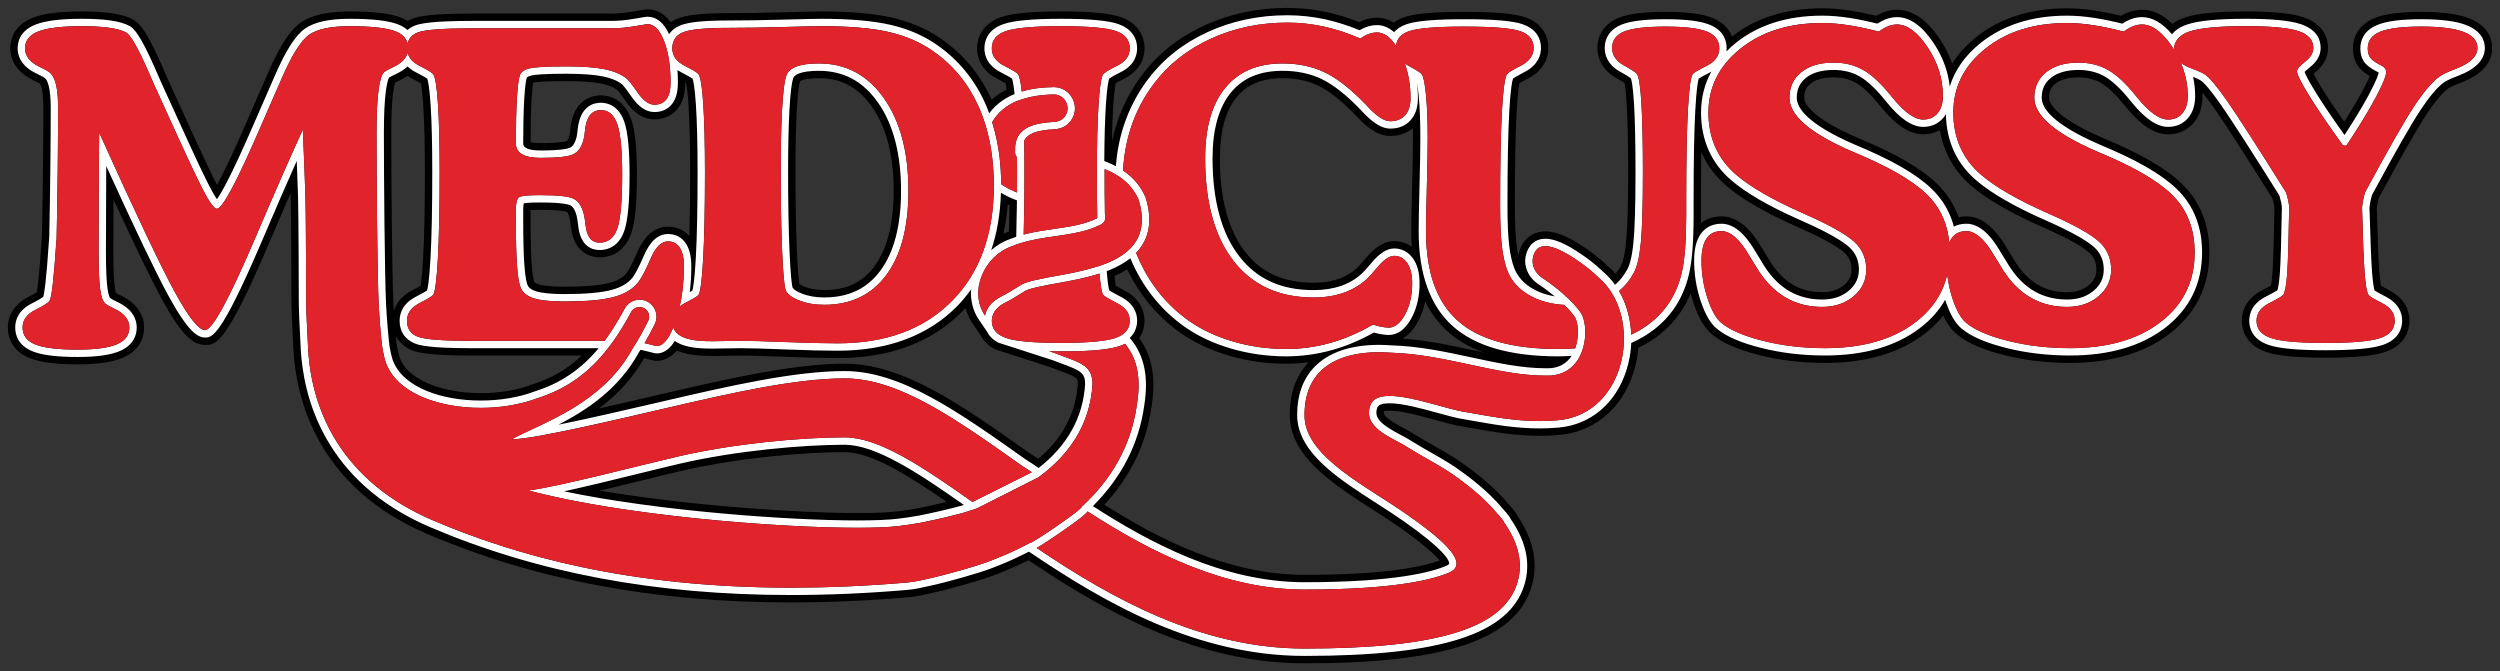 <?xml version="1.0" encoding="utf-8"?>
<!-- Generator: Adobe Illustrator 27.0.1, SVG Export Plug-In . SVG Version: 6.00 Build 0)  -->
<!DOCTYPE svg>
<svg version="1.2" baseProfile="tiny" id="Ebene_1" xmlns:x="http://ns.adobe.com/Extensibility/1.0/" xmlns:i="http://ns.adobe.com/AdobeIllustrator/10.0/" xmlns:graph="http://ns.adobe.com/Graphs/1.0/"
	 xmlns="http://www.w3.org/2000/svg" xmlns:xlink="http://www.w3.org/1999/xlink" x="0px" y="0px" viewBox="0 0 339.172 91.058"
	 overflow="visible" xml:space="preserve">
<rect x="0" y="0" width="339.172" height="91.058" fill="#333333" stroke="none"/>
<g id="black" display="none">
	<path display="inline" fill="none" d="M245.383,302.301l-1.749-0.79
		c-4.136-1.831-7.291-3.664-9.374-5.444c-1.474-1.251-2.604-2.741-3.358-4.43
		c-0.03-0.067-0.059-0.134-0.088-0.201c-0.031,1.788-0.046,3.783-0.046,5.974v2.556
		c0,0.388-0.002,0.766-0.007,1.133c0.758-0.598,1.71-0.917,2.777-0.917
		c2.04,0,3.858,1.438,5.549,4.379c0.504,0.839,0.903,1.49,1.183,1.926
		c0.878,1.349,1.907,2.363,3.057,3.014c1.127,0.638,2.43,0.962,3.872,0.962
		c1.244,0,2.223-0.318,2.993-0.972c0.682-0.58,1-1.242,1-2.083
		c0-0.852-0.243-1.519-0.765-2.099C250.124,304.973,249.026,304.007,245.383,302.301z"/>
	<polygon display="inline" points="83.761,283.043 83.761,283.043 83.762,283.044 	"/>
	<path display="inline" d="M334.935,273.291c-1.504-0.577-3.61-0.857-6.439-0.857
		c-2.863,0-4.931,0.276-6.323,0.844c-2.565,1.048-2.948,3.024-2.948,4.109
		c0,0.876,0.205,1.643,0.61,2.28c0.343,0.539,0.878,1.014,1.669,1.479
		c-0.173,0.417-0.476,1.07-1.005,2.056c-0.656,1.223-1.481,2.617-2.459,4.158
		c-1.25-1.784-2.279-3.329-3.065-4.603c-0.569-0.922-0.905-1.529-1.103-1.916
		c0.03-0.024,0.061-0.049,0.094-0.075c1.549-1.211,1.874-2.536,1.874-3.434
		c0-1.145-0.442-3.212-3.405-4.186c-1.574-0.517-4.106-0.768-7.74-0.768
		c-3.951,0-6.666,0.272-8.302,0.833c-0.641,0.219-1.2,0.504-1.672,0.85
		c-1.296-1.268-2.682-1.91-4.133-1.91c-0.647,0-1.3,0.128-1.942,0.382
		c-0.293,0.116-0.592,0.26-0.89,0.432c-1.201-0.291-2.35-0.522-3.419-0.69
		c-1.366-0.214-2.684-0.323-3.917-0.323c-4.932,0-9.079,1.318-12.327,3.917
		c-1.345,1.077-2.432,2.281-3.25,3.599c-0.395-1.14-0.946-2.247-1.651-3.312
		c-1.76-2.658-3.721-4.006-5.828-4.006c-0.647,0-1.3,0.128-1.942,0.382
		c-0.293,0.116-0.591,0.26-0.89,0.432c-1.202-0.291-2.35-0.522-3.419-0.69
		c-1.366-0.214-2.684-0.323-3.916-0.323c-4.88,0-8.992,1.291-12.224,3.836
		c-0.424-1.118-1.32-1.989-2.622-2.522c-1.362-0.559-3.445-0.831-6.368-0.831
		c-3,0-5.032,0.259-6.394,0.816c-1.828,0.746-2.876,2.234-2.876,4.081
		c0,0.992,0.341,2.845,2.623,4.107c0.541,0.3,0.867,0.499,1.056,0.623
		c0.073,0.366,0.199,1.204,0.301,2.956c0.13,2.218,0.195,5.327,0.195,9.241
		c0,4.343-0.092,7.493-0.274,9.363c-0.217,2.225-0.578,3.032-0.723,3.275
		c-0.216,0.395-0.448,0.745-0.702,1.058c-0.312-0.352-0.641-0.677-0.983-0.97
		c-1.133-1.07-1.925-1.702-3.247-2.593c-2.236-1.505-3.869-2.177-5.297-2.177
		c-1.815,0-3.167,1.126-3.617,3.011c-0.022,0.094-0.041,0.188-0.057,0.282
		c-0.095-0.448-0.176-0.945-0.241-1.49c-0.151-1.256-0.227-3.049-0.227-5.329
		c0-5.511,0.08-9.76,0.238-12.628c0.132-2.411,0.291-3.493,0.383-3.947
		c0.211-0.126,0.564-0.324,1.137-0.621c2.424-1.252,2.786-3.145,2.786-4.162
		c0-1.951-1.147-3.468-3.148-4.162c-1.45-0.501-4.063-0.735-8.224-0.735
		c-4.142,0-6.746,0.233-8.195,0.734c-0.536,0.186-1.01,0.43-1.417,0.729
		c-0.707-0.444-1.464-0.668-2.261-0.668c-0.618,0-1.237,0.115-1.839,0.341
		c-0.194,0.072-0.389,0.157-0.584,0.253c-1.447-0.575-2.907-1.026-4.347-1.342
		c-1.773-0.389-3.584-0.586-5.385-0.586c-4.02,0-7.798,0.797-11.228,2.368
		c-3.473,1.592-6.32,3.845-8.462,6.695c-1.526,1.999-2.7,4.254-3.486,6.695
		c-0.253,0.784-0.465,1.591-0.637,2.416c0.036-1.943,0.098-3.607,0.187-4.967
		c0.114-1.761,0.243-2.607,0.318-2.982c0.2-0.12,0.546-0.313,1.116-0.596
		c2.438-1.209,2.802-3.11,2.802-4.135c0-1.987-1.179-3.535-3.234-4.247
		c-1.509-0.521-4.085-0.763-8.11-0.763c-3.961,0-6.523,0.241-8.063,0.757
		c-2.987,1.004-3.309,3.309-3.309,4.254c0,1.02,0.36,2.915,2.769,4.14
		c0.561,0.285,0.905,0.477,1.11,0.597c0.036,0.177,0.084,0.449,0.135,0.851
		c-0.754,0.375-1.433,0.836-2.033,1.378c-1.547-3.401-3.845-6.173-6.831-8.241
		c-1.876-1.328-4.117-2.302-6.652-2.889c-2.43-0.562-5.659-0.847-9.596-0.847
		c-0.701,0-2.428,0.038-5.28,0.115c-2.744,0.075-5.181,0.113-7.245,0.113
		c-3.59,0-5.755,0.229-7.018,0.744c-0.337,0.137-0.645,0.303-0.924,0.497
		c-1.033-1.418-2.239-1.752-3.145-1.752c-0.202,0-0.285,0-2.089,0.313
		c-0.97,0.169-1.911,0.255-2.797,0.255h-18.801c-5.79,0-7.48,0.393-8.306,0.735
		c-0.193,0.08-0.377,0.17-0.552,0.27c-0.294-0.183-0.616-0.341-0.963-0.475
		c-1.449-0.556-3.648-0.815-6.923-0.815c-2.981,0-5.142,0.493-6.606,1.506
		c-1.455,1.007-2.872,3.186-4.46,6.857c-0.697,1.581-1.636,3.734-2.812,6.446
		c-2.048,4.736-3.321,7.317-4.094,8.724c-0.657-1.246-1.688-3.404-3.073-6.431
		l-3.662-8.035c-0.197-0.447-0.479-1.095-0.835-1.922
		c-1.897-4.274-2.867-5.493-3.741-6.012c-0.818-0.44-1.767-0.719-3.024-0.899
		c-1.084-0.155-2.426-0.234-3.99-0.234c-3.025,0-5.201,0.278-6.654,0.849
		c-2.672,1.051-3.071,3.059-3.071,4.161c0,1.07,0.42,3.061,3.229,4.369
		c0.537,0.25,0.752,0.383,0.816,0.425c0.029,0.044,0.116,0.194,0.205,0.548
		c0.108,0.434,0.238,1.264,0.238,2.752c0,4.135-0.068,11.46-0.2,17.521l-0.017,0.127
		l-0.01,0.157c-0.315,4.774-0.554,6.559-0.67,7.202
		c-0.203,0.124-0.545,0.319-1.103,0.6c-2.452,1.237-2.818,3.136-2.818,4.158
		c0,1.11,0.388,3.127,2.987,4.171c1.409,0.565,3.529,0.84,6.482,0.84
		c2.722,0,4.722-0.29,6.113-0.886c2.525-1.081,2.902-3.048,2.902-4.124
		c0-1.07-0.419-3.06-3.228-4.369c-0.286-0.133-0.476-0.233-0.598-0.303
		c-0.04-0.137-0.1-0.384-0.154-0.779c-0.129-0.956-0.195-2.629-0.195-4.972
		c0-0.994,0.006-3.867,0.018-6.941c2.978,6.446,5.178,10.977,6.554,13.495
		c2.839,5.195,4.352,6.239,5.873,6.239c1.485,0,2.768,0,8.57-13.538
		c1.073-2.52,2.087-4.873,3.031-7.035c0.007,0.207,0.013,0.406,0.019,0.6
		c0.065,2.163,0.098,12.865,0.098,14.071c0,0.989,0.089,3.167,0.263,6.475
		c0.35,6.623,3.178,18.689,18.193,25.09c14.644,6.242,30.785,9.276,49.346,9.276
		c5.081,0,10.406-0.234,15.828-0.696c1.192-0.102,2.338-0.368,3.446-0.626
		c0.259-0.06,0.511-0.119,0.764-0.175c1.75-0.431,5.245-1.363,7.376-2.151
		c0.253-0.094,0.505-0.194,0.756-0.294l0.307-0.123c1.202-0.474,2.448-1.034,3.71-1.665
		c10.283,6.937,22.764,13.99,37.459,13.99c19.135,0,28.632-3.204,30.795-10.39
		c0.948-3.151,0.289-6.409-1.961-9.686c-0.078-0.165-0.17-0.317-0.279-0.463
		c-0.192-0.274-0.488-0.629-0.889-1.064c-1.402-1.679-3.243-3.362-5.44-4.964
		c-1.542-1.165-2.987-1.987-4.516-2.858c-0.908-0.517-1.842-1.049-2.844-1.682
		c-0.414-0.261-0.873-0.504-1.359-0.76c-2.526-1.336-2.844-1.859-2.74-2.325
		c0.114-0.034,0.348-0.08,0.77-0.08c1.648,0,4.096,0.674,6.256,1.269
		c1.467,0.404,2.731,0.752,3.719,0.888l1.032,0.183c3.097,0.549,6.022,1.068,9.342,1.068
		c0.871,0,1.745-0.038,2.598-0.112c4.759-0.382,8.545-3.53,10.121-8.421
		c0.354-1.101,0.582-2.241,0.678-3.399c2.314-1.122,4.187-2.674,5.572-4.62
		c0.61-0.86,1.122-1.797,1.532-2.802c0.117,0.471,0.252,0.938,0.407,1.398
		c0.696,2.074,1.546,3.473,2.601,4.277c1.351,1.11,3.447,2.016,6.379,2.75
		c2.76,0.69,5.732,1.04,8.835,1.04c5.559,0,10.111-1.334,13.531-3.965
		c0.965-0.743,1.809-1.567,2.523-2.463c0.56,1.198,1.206,2.068,1.954,2.638
		c1.351,1.11,3.447,2.016,6.379,2.75c2.76,0.69,5.732,1.04,8.835,1.04
		c5.559,0,10.111-1.334,13.531-3.965c3.58-2.754,5.396-6.46,5.396-11.014
		c0-3.378-1.005-6.25-2.988-8.538c-1.882-2.17-5.125-4.24-9.913-6.331
		c-0.38-0.16-0.904-0.384-1.596-0.684c-6.735-2.915-7.258-4.897-7.258-5.435
		c0-0.847,0.267-1.438,0.867-1.916c0.711-0.567,1.763-0.855,3.126-0.855
		c1.139,0,2.156,0.248,3.022,0.736c0.945,0.534,2.041,1.573,3.257,3.088l0.166,0.199
		c2.014,2.487,3.885,3.701,5.712,3.701c1.404,0,2.604-0.539,3.469-1.557
		c0.796-0.936,1.2-2.155,1.2-3.624c0-0.16-0.003-0.321-0.009-0.481
		c0.393,0.468,0.963,1.205,1.769,2.362c1.37,1.969,3.974,6.011,7.74,12.014
		c0.078,0.271,0.14,0.51,0.182,0.709c0.04,0.188,0.067,0.376,0.082,0.559
		c-0.074,4.43-0.167,7.42-0.277,8.885c-0.066,0.875-0.144,1.381-0.2,1.655
		c-0.218,0.125-0.576,0.322-1.154,0.616c-2.435,1.239-2.798,3.135-2.798,4.155
		c0,0.934,0.321,3.215,3.297,4.235c1.544,0.529,4.11,0.776,8.076,0.776
		c3.965,0,6.531-0.247,8.075-0.775c2.976-1.021,3.298-3.302,3.298-4.235
		c0-1.018-0.361-2.911-2.777-4.151c-0.536-0.275-0.876-0.462-1.086-0.584
		c-0.059-0.31-0.143-0.881-0.219-1.864c-0.119-1.545-0.236-4.454-0.348-8.646
		c0.015-0.224,0.045-0.45,0.089-0.672c0.044-0.227,0.102-0.475,0.174-0.74
		c3.006-5.568,5.171-9.364,6.435-11.282c1.468-2.228,2.42-3.166,2.961-3.561
		c0.092-0.067,0.497-0.328,1.738-0.793c2.823-1.085,4.251-2.67,4.251-4.712
		C338.107,276.277,337.695,274.35,334.935,273.291z M136.71,298.576
		c0.082,0.037,0.166,0.073,0.249,0.108c-0.016,1.29-0.039,2.48-0.069,3.55
		c-0.088,0.034-0.173,0.069-0.256,0.103c-0.169,0.059-0.336,0.124-0.501,0.195
		C136.41,301.275,136.603,299.953,136.71,298.576z M108.102,285.778
		c0.15-2.728,0.35-3.662,0.434-3.948c0.03-0.02,0.09-0.056,0.197-0.098
		c0.342-0.136,1.03-0.298,2.356-0.298c3.051,0,5.338,1.229,7.198,3.867
		c1.963,2.785,2.958,6.62,2.958,11.401c0,4.462-0.876,7.908-2.604,10.241
		c-1.635,2.209-3.81,3.238-6.842,3.238c-1.019,0-1.924-0.16-2.69-0.475
		c-0.364-0.15-0.564-0.271-0.664-0.342c-0.064-0.376-0.21-1.531-0.342-4.708
		c-0.122-2.908-0.183-6.464-0.183-10.567C107.92,290.749,107.981,287.953,108.102,285.778z
		 M71.983,299.371c0-0.017,0-0.034,0-0.051c0.26-0.013,0.599-0.023,1.038-0.023h0.341
		c2.883,0,3.538,0.268,3.567,0.28H76.929c-0.004,0,0.167,0.133,0.319,0.721
		c0.049,0.185,0.123,0.555,0.204,1.283c0.414,3.862,3.082,4.163,3.89,4.163
		c2.002,0,3.565-1.181,4.287-3.241c0.532-1.518,0.78-4.065,0.78-8.018
		c0-3.49-0.248-5.919-0.759-7.429c-1.006-2.97-3.229-3.29-4.138-3.29
		c-0.842,0-3.629,0.313-4.115,4.345c-0.065,0.661-0.123,0.985-0.161,1.145
		c-0.127,0.486-0.289,0.678-0.336,0.705c-0.017,0.007-0.672,0.28-3.596,0.28
		c-0.773,0-1.155-0.092-1.323-0.152c0.002-2.3,0.049-4.228,0.138-5.753
		c0.074-1.269,0.159-1.948,0.218-2.298c0.306-0.068,1.319-0.208,4.459-0.208
		c2.071,0,3.691,0.116,4.814,0.344c0.94,0.191,1.662,0.483,2.148,0.869l-0-0
		c0,0,0.001,0,0.001,0.001c-0-0-0.001-0-0.001-0.001
		c-0.003,0.001,0.278,0.289,1.122,1.506c1.14,1.645,2.452,2.479,3.901,2.479
		c1.349,0,2.501-0.557,3.245-1.568c0.632-0.859,0.941-1.972,0.942-3.402
		c0.045,0.026,0.085,0.049,0.121,0.07c0.078,0.379,0.21,1.229,0.323,2.973
		c0.148,2.278,0.223,5.358,0.223,9.157c0,3.313-0.038,6.185-0.113,8.583
		c-0.73-0.822-1.738-1.267-2.896-1.267c-1.224,0-2.946,0.615-4.197,3.544
		c-0.776,1.818-1.236,2.53-1.441,2.792c-0.452,0.568-1.224,1.003-2.288,1.286
		c-1.321,0.351-3.384,0.53-6.132,0.53c-2.086,0-3.091-0.186-3.567-0.341
		c-0.407-0.133-0.507-0.264-0.508-0.266c-0.044-0.11-0.236-0.65-0.362-2.46
		c-0.1-1.43-0.151-3.47-0.151-6.067V299.371z M72.201,322.988l-0.047,0.016
		c-2.051,0.763-4.437,1.161-6.925,1.161c-5.065,0-9.369-1.682-10.711-4.187
		c-0.266-0.496-0.346-0.646-0.61-1.924c-0.069-0.333-0.142-0.931-0.212-1.646
		c0.443,0.85,1.179,1.515,2.158,1.921c0.825,0.342,2.476,0.734,7.965,0.734h15.106
		c-1.912,1.827-4.083,3.091-6.701,3.917L72.201,322.988z M53.376,312.099
		c-0.191-3.966-0.295-17.395-0.295-23.18c0-2.405,0.085-4.277,0.253-5.564
		c0.092-0.704,0.188-1.102,0.251-1.307c0.129-0.07,0.318-0.166,0.586-0.291
		c0.41-0.191,0.784-0.404,1.12-0.636c0.216,0.146,0.447,0.282,0.693,0.408
		c0.564,0.287,0.91,0.479,1.115,0.601c0.078,0.379,0.21,1.228,0.323,2.972
		c0.148,2.278,0.223,5.359,0.223,9.157c0,4.816-0.08,8.701-0.238,11.548
		c-0.125,2.243-0.263,3.313-0.348,3.796c-0.218,0.126-0.56,0.315-1.087,0.587
		c-1.541,0.797-2.24,1.863-2.543,2.792C53.409,312.664,53.391,312.366,53.376,312.099z
		 M124.503,339.792c-1.067,0.185-2.01,0.326-2.859,0.425
		c-1.205,0.141-3.056,0.216-5.352,0.216c-7.662,0-22.621-0.952-34.895-3.045
		c1.806-0.431,3.688-0.893,5.538-1.347l0.077-0.019c2.088-0.512,4.059-0.996,5.52-1.334
		c7.538-1.743,16.506-2.524,22.051-2.524c3.561,0,8.534,3.068,13.854,6.755
		C126.961,339.282,125.412,339.612,124.503,339.792z M140.858,333.071
		c-0.292-0.199-0.467-0.307-0.638-0.413c-0.176-0.109-0.346-0.214-0.711-0.472
		c-9.111-6.45-16.978-12.02-24.926-12.02c-6.988,0-16.108,2.11-24.154,3.971l-1.81,0.42
		c-2.037,0.473-4.676,1.087-7.356,1.686c2.249-1.686,4.442-3.875,6.125-6.829
		c0.156,0.037,0.312,0.076,0.469,0.119c0.63,0.18,0.953,0.242,1.27,0.242
		c0.731,0,1.743-0.261,2.707-1.387c0.428,0.191,0.909,0.343,1.452,0.461
		c0.483,0.097,0.998,0.166,1.544,0.209c0.525,0.042,1.142,0.063,1.834,0.063
		c0.387,0,1.021-0.01,1.903-0.029c0.844-0.019,1.516-0.028,2.016-0.028
		c1.089,0,3.094,0.057,5.957,0.169c2.916,0.114,5.307,0.172,7.107,0.172
		c7.075,0,12.772-2.135,16.93-6.346c0.141-0.142,0.279-0.288,0.418-0.439
		c0.208,0.761,0.538,1.479,0.985,2.135l1.066,1.567c0.411,0.788,1.058,1.417,1.924,1.871
		l0.076,0.04l0.081,0.026l6.607,2.133c0.463,0.13,0.87,0.286,1.3,0.452l0.301,0.115
		l0.388,0.143c2.47,0.911,2.499,1.023,2.497,1.801
		C145.969,326.867,144.167,330.284,140.858,333.071z M189.897,342.378
		c3.562,2.504,4.907,3.85,5.414,4.494c-2.203,0.816-7.251,1.942-18.325,1.942
		c-10.484,0-19.925-4.948-27.15-9.514c3.536-3.842,5.682-8.293,6.381-13.251
		c0.634-3.915,0.108-6.913-1.658-9.355c0.607-0.9,0.713-1.822,0.713-2.355
		c0-1.02-0.363-2.915-2.797-4.154c-0.544-0.276-0.888-0.466-1.102-0.591
		c-0.044-0.249-0.102-0.663-0.165-1.33c0.62-0.268,1.195-0.566,1.721-0.891
		c1.699,3.523,4.121,6.415,7.2,8.596c1.9,1.337,4.13,2.384,6.631,3.114
		c2.472,0.722,5.073,1.088,7.732,1.088c1.021,0,2.042-0.065,3.054-0.195
		c-1.791,1.892-2.65,4.445-2.553,7.591c0.324,5.375,5.889,8.95,11.271,12.407
		C187.55,340.802,188.765,341.582,189.897,342.378z M185.249,305.905
		c-0.597,0.724-0.948,1.09-1.139,1.27c-0.696,0.652-1.531,1.151-2.481,1.482
		c-1.003,0.35-2.153,0.528-3.417,0.528c-4.062,0-7.099-1.368-9.284-4.183
		c-2.275-2.928-3.428-7.203-3.428-12.704c0-3.655,0.761-6.44,2.261-8.278
		c1.421-1.741,3.464-2.587,6.247-2.587c1.81,0,3.44,0.34,4.847,1.012
		c1.461,0.698,3.13,2.015,4.96,3.914c0.087,0.087,0.21,0.22,0.392,0.418
		c1.627,1.707,3.021,2.495,4.4,2.495c1.208,0,2.258-0.362,3.076-1.054
		c0.006,0.428,0.009,0.87,0.009,1.326c0,1.494-0.038,3.674-0.113,6.479
		c-0.076,2.812-0.114,4.904-0.114,6.216c0,0.709,0.023,1.398,0.068,2.066
		c-0.685-0.504-1.499-0.771-2.387-0.771C187.845,303.534,186.57,304.309,185.249,305.905z
		 M199.884,318.346c-3.082-0.664-6.252-1.347-9.594-1.589
		c0.717-0.413,1.45-1.127,2.094-2.321c0.446-0.826,0.769-1.736,0.968-2.721
		c0.786,1.61,1.815,2.984,3.086,4.117c1.32,1.176,2.939,2.115,4.849,2.815
		C200.822,318.548,200.355,318.447,199.884,318.346z M250.192,309.492
		c-0.77,0.654-1.749,0.972-2.993,0.972c-1.442,0-2.745-0.323-3.872-0.962
		c-1.151-0.651-2.179-1.665-3.057-3.014c-0.28-0.437-0.679-1.087-1.183-1.926
		c-1.69-2.941-3.509-4.379-5.549-4.379c-1.067,0-2.018,0.319-2.777,0.917
		c0.005-0.367,0.007-0.744,0.007-1.133v-2.556c0-2.192,0.016-4.187,0.046-5.974
		c0.029,0.067,0.058,0.134,0.088,0.201c0.754,1.689,1.884,3.179,3.358,4.43
		c2.083,1.781,5.238,3.613,9.374,5.444l1.749,0.79c3.643,1.705,4.741,2.672,5.043,3.008
		c0.522,0.58,0.765,1.247,0.765,2.099C251.192,308.249,250.874,308.911,250.192,309.492z
		 M278.606,302.301c3.643,1.705,4.741,2.672,5.043,3.008
		c0.522,0.58,0.765,1.247,0.765,2.099c0,0.841-0.318,1.503-1,2.083
		c-0.77,0.654-1.749,0.972-2.993,0.972c-1.442,0-2.744-0.324-3.872-0.962
		c-1.151-0.651-2.179-1.665-3.058-3.014c-0.283-0.441-0.682-1.091-1.183-1.926
		c-1.691-2.942-3.509-4.379-5.549-4.379c-0.36,0-0.706,0.035-1.036,0.105
		c-0.499-1.386-1.234-2.643-2.19-3.747c-1.882-2.169-5.124-4.24-9.913-6.331
		c-0.38-0.16-0.904-0.384-1.596-0.684c-6.735-2.915-7.258-4.897-7.258-5.435
		c0-0.847,0.267-1.438,0.867-1.916c0.711-0.567,1.763-0.855,3.126-0.855
		c1.139,0,2.156,0.248,3.022,0.736c0.945,0.534,2.041,1.573,3.257,3.088l0.166,0.199
		c2.013,2.487,3.885,3.701,5.712,3.701c0.839,0,1.606-0.193,2.272-0.565
		c0.182,1.112,0.495,2.168,0.937,3.158c0.754,1.689,1.884,3.179,3.358,4.43
		c2.083,1.781,5.238,3.613,9.374,5.444L278.606,302.301z"/>
</g>
<g id="black_00000180335929804727446130000016061259348224229055_">
	<path fill="none" d="M245.383,31.476l-1.749-0.79c-4.136-1.831-7.291-3.664-9.374-5.444
		c-1.474-1.251-2.604-2.741-3.358-4.43c-0.03-0.067-0.059-0.134-0.088-0.201
		c-0.031,1.788-0.046,3.783-0.046,5.974v2.556c0,0.388-0.002,0.766-0.007,1.133
		c0.758-0.598,1.71-0.917,2.777-0.917c2.04,0,3.858,1.438,5.549,4.379
		c0.504,0.839,0.903,1.49,1.183,1.926c0.878,1.349,1.907,2.363,3.057,3.014
		c1.127,0.638,2.43,0.962,3.872,0.962c1.244,0,2.223-0.318,2.993-0.972
		c0.682-0.58,1-1.242,1-2.083c0-0.852-0.243-1.519-0.765-2.099
		C250.124,34.147,249.026,33.181,245.383,31.476z"/>
	<polygon points="83.761,12.217 83.761,12.217 83.762,12.218 	"/>
	<path d="M334.935,2.466c-1.504-0.577-3.61-0.857-6.439-0.857
		c-2.863,0-4.931,0.276-6.323,0.844c-2.565,1.048-2.948,3.024-2.948,4.109
		c0,0.876,0.205,1.643,0.61,2.28c0.343,0.539,0.878,1.014,1.669,1.479
		c-0.173,0.417-0.476,1.07-1.005,2.056c-0.656,1.223-1.481,2.617-2.459,4.158
		c-1.25-1.784-2.279-3.329-3.065-4.603c-0.569-0.922-0.905-1.529-1.103-1.916
		c0.03-0.024,0.061-0.049,0.094-0.075c1.549-1.211,1.874-2.536,1.874-3.434
		c0-1.145-0.442-3.212-3.405-4.186c-1.574-0.517-4.106-0.768-7.74-0.768
		c-3.951,0-6.666,0.272-8.302,0.833c-0.641,0.219-1.2,0.504-1.672,0.85
		c-1.296-1.268-2.682-1.91-4.133-1.91c-0.647,0-1.3,0.128-1.942,0.382
		c-0.293,0.116-0.592,0.26-0.89,0.432c-1.201-0.291-2.35-0.522-3.419-0.69
		c-1.366-0.214-2.684-0.323-3.917-0.323c-4.932,0-9.079,1.318-12.327,3.917
		c-1.345,1.077-2.432,2.281-3.25,3.599c-0.395-1.14-0.946-2.247-1.651-3.312
		c-1.76-2.658-3.721-4.006-5.828-4.006c-0.647,0-1.3,0.128-1.942,0.382
		c-0.293,0.116-0.591,0.26-0.89,0.432c-1.202-0.291-2.35-0.522-3.419-0.69
		c-1.366-0.214-2.684-0.323-3.916-0.323c-4.88,0-8.992,1.291-12.224,3.836
		c-0.424-1.118-1.32-1.989-2.622-2.522c-1.362-0.559-3.445-0.831-6.368-0.831
		c-3,0-5.032,0.259-6.394,0.816c-1.828,0.746-2.876,2.234-2.876,4.081
		c0,0.992,0.341,2.845,2.623,4.107c0.541,0.3,0.867,0.499,1.056,0.623
		c0.073,0.366,0.199,1.204,0.301,2.956c0.13,2.218,0.195,5.327,0.195,9.241
		c0,4.343-0.092,7.493-0.274,9.363c-0.217,2.225-0.578,3.032-0.723,3.275
		c-0.216,0.395-0.448,0.745-0.702,1.058c-0.312-0.352-0.641-0.677-0.983-0.97
		c-1.133-1.07-1.925-1.702-3.247-2.593c-2.236-1.505-3.869-2.177-5.297-2.177
		c-1.815,0-3.167,1.126-3.617,3.011c-0.022,0.094-0.041,0.188-0.057,0.282
		c-0.095-0.448-0.176-0.945-0.241-1.49c-0.151-1.256-0.227-3.049-0.227-5.329
		c0-5.511,0.08-9.76,0.238-12.628c0.132-2.411,0.291-3.493,0.383-3.947
		c0.211-0.126,0.564-0.324,1.137-0.621c2.424-1.252,2.786-3.145,2.786-4.162
		c0-1.951-1.147-3.468-3.148-4.162c-1.45-0.501-4.063-0.735-8.224-0.735
		c-4.142,0-6.746,0.233-8.195,0.734c-0.536,0.186-1.01,0.43-1.417,0.729
		c-0.707-0.444-1.464-0.668-2.261-0.668c-0.618,0-1.237,0.115-1.839,0.341
		c-0.194,0.072-0.389,0.157-0.584,0.253c-1.447-0.575-2.907-1.026-4.347-1.342
		c-1.773-0.389-3.584-0.586-5.385-0.586c-4.02,0-7.798,0.797-11.228,2.368
		c-3.473,1.592-6.32,3.845-8.462,6.695c-1.526,1.999-2.7,4.254-3.486,6.695
		c-0.253,0.784-0.465,1.591-0.637,2.416c0.036-1.943,0.098-3.607,0.187-4.967
		c0.114-1.761,0.243-2.607,0.318-2.982c0.2-0.12,0.546-0.313,1.116-0.596
		c2.438-1.209,2.802-3.11,2.802-4.135c0-1.987-1.179-3.535-3.234-4.247
		c-1.509-0.521-4.085-0.763-8.11-0.763c-3.961,0-6.523,0.241-8.063,0.757
		c-2.987,1.004-3.309,3.309-3.309,4.254c0,1.02,0.36,2.915,2.769,4.14
		c0.561,0.285,0.905,0.477,1.11,0.597c0.036,0.177,0.084,0.449,0.135,0.851
		c-0.754,0.375-1.433,0.836-2.033,1.378c-1.547-3.401-3.845-6.173-6.831-8.241
		c-1.876-1.328-4.117-2.302-6.652-2.889c-2.43-0.562-5.659-0.847-9.596-0.847
		c-0.701,0-2.428,0.038-5.28,0.115c-2.744,0.075-5.181,0.113-7.245,0.113
		c-3.59,0-5.755,0.229-7.018,0.744c-0.337,0.137-0.645,0.303-0.924,0.497
		c-1.033-1.418-2.239-1.752-3.145-1.752c-0.202,0-0.285,0-2.089,0.313
		c-0.97,0.169-1.911,0.255-2.797,0.255h-18.801c-5.79,0-7.48,0.393-8.306,0.735
		c-0.193,0.08-0.377,0.17-0.552,0.27c-0.294-0.183-0.616-0.341-0.963-0.475
		c-1.449-0.556-3.648-0.815-6.923-0.815c-2.981,0-5.142,0.493-6.606,1.506
		c-1.455,1.007-2.872,3.186-4.46,6.857c-0.697,1.581-1.636,3.734-2.812,6.446
		c-2.048,4.736-3.321,7.317-4.094,8.724c-0.657-1.246-1.688-3.404-3.073-6.431
		l-3.662-8.035c-0.197-0.447-0.479-1.095-0.835-1.922
		c-1.897-4.274-2.867-5.493-3.741-6.012c-0.818-0.44-1.767-0.719-3.024-0.899
		c-1.084-0.155-2.426-0.234-3.99-0.234c-3.025,0-5.201,0.278-6.654,0.849
		C1.794,3.452,1.395,5.46,1.395,6.562c0,1.07,0.42,3.061,3.229,4.369
		c0.537,0.25,0.752,0.383,0.816,0.425c0.029,0.044,0.116,0.194,0.205,0.548
		c0.108,0.434,0.238,1.264,0.238,2.752c0,4.135-0.068,11.46-0.2,17.521l-0.017,0.127
		L5.656,32.461c-0.315,4.774-0.554,6.559-0.67,7.202
		c-0.203,0.124-0.545,0.319-1.103,0.6c-2.452,1.237-2.818,3.136-2.818,4.158
		c0,1.11,0.388,3.127,2.987,4.171c1.409,0.565,3.529,0.84,6.482,0.84
		c2.722,0,4.722-0.29,6.113-0.886c2.525-1.081,2.902-3.048,2.902-4.124
		c0-1.07-0.419-3.06-3.228-4.369c-0.286-0.133-0.476-0.233-0.598-0.303
		c-0.04-0.137-0.1-0.384-0.154-0.779c-0.129-0.956-0.195-2.629-0.195-4.972
		c0-0.994,0.006-3.867,0.018-6.941c2.978,6.446,5.178,10.977,6.554,13.495
		c2.839,5.195,4.352,6.239,5.873,6.239c1.485,0,2.768,0,8.57-13.538
		c1.073-2.52,2.087-4.873,3.031-7.035c0.007,0.207,0.013,0.406,0.019,0.6
		c0.065,2.163,0.098,12.865,0.098,14.071c0,0.989,0.089,3.167,0.263,6.475
		c0.35,6.623,3.178,18.689,18.193,25.09c14.644,6.242,30.785,9.276,49.346,9.276
		c5.081,0,10.406-0.234,15.828-0.696c1.192-0.102,2.338-0.368,3.446-0.626
		c0.259-0.06,0.511-0.119,0.764-0.175c1.75-0.431,5.245-1.363,7.376-2.151
		c0.253-0.094,0.505-0.194,0.756-0.294l0.307-0.123c1.202-0.474,2.448-1.034,3.71-1.665
		c10.283,6.937,22.764,13.99,37.459,13.99c19.135,0,28.632-3.204,30.795-10.39
		c0.948-3.151,0.289-6.409-1.961-9.686c-0.078-0.165-0.17-0.317-0.279-0.463
		c-0.192-0.274-0.488-0.629-0.889-1.064c-1.402-1.679-3.243-3.362-5.44-4.964
		c-1.542-1.165-2.987-1.987-4.516-2.858c-0.908-0.517-1.842-1.049-2.844-1.682
		c-0.414-0.261-0.873-0.504-1.359-0.76c-2.526-1.336-2.844-1.859-2.74-2.325
		c0.114-0.034,0.348-0.08,0.77-0.08c1.648,0,4.096,0.674,6.256,1.269
		c1.467,0.404,2.731,0.752,3.719,0.888l1.032,0.183c3.097,0.549,6.022,1.068,9.342,1.068
		c0.871,0,1.745-0.038,2.598-0.112c4.759-0.382,8.545-3.53,10.121-8.421
		c0.354-1.101,0.582-2.241,0.678-3.399c2.314-1.122,4.187-2.674,5.572-4.62
		c0.61-0.86,1.122-1.797,1.532-2.802c0.117,0.471,0.252,0.938,0.407,1.398
		c0.696,2.074,1.546,3.473,2.601,4.277c1.351,1.11,3.447,2.016,6.379,2.75
		c2.76,0.69,5.732,1.04,8.835,1.04c5.559,0,10.111-1.334,13.531-3.965
		c0.965-0.743,1.809-1.567,2.523-2.463c0.56,1.198,1.206,2.068,1.954,2.638
		c1.351,1.11,3.447,2.016,6.379,2.75c2.76,0.69,5.732,1.04,8.835,1.04
		c5.559,0,10.111-1.334,13.531-3.965c3.58-2.754,5.396-6.46,5.396-11.014
		c0-3.378-1.005-6.25-2.988-8.538c-1.882-2.17-5.125-4.24-9.913-6.331
		c-0.38-0.16-0.904-0.384-1.596-0.684c-6.735-2.915-7.258-4.897-7.258-5.435
		c0-0.847,0.267-1.438,0.867-1.916c0.711-0.567,1.763-0.855,3.126-0.855
		c1.139,0,2.156,0.248,3.022,0.736c0.945,0.534,2.041,1.573,3.257,3.088l0.166,0.199
		c2.014,2.487,3.885,3.701,5.712,3.701c1.404,0,2.604-0.539,3.469-1.557
		c0.796-0.936,1.2-2.155,1.2-3.624c0-0.16-0.003-0.321-0.009-0.481
		c0.393,0.468,0.963,1.205,1.769,2.362c1.37,1.969,3.974,6.011,7.74,12.014
		c0.078,0.271,0.14,0.51,0.182,0.709c0.04,0.188,0.067,0.376,0.082,0.559
		c-0.074,4.43-0.167,7.42-0.277,8.885c-0.066,0.875-0.144,1.381-0.2,1.655
		c-0.218,0.125-0.576,0.322-1.154,0.616c-2.435,1.239-2.798,3.135-2.798,4.155
		c0,0.934,0.321,3.215,3.297,4.235c1.544,0.529,4.11,0.776,8.076,0.776
		c3.965,0,6.531-0.247,8.075-0.775c2.976-1.021,3.298-3.302,3.298-4.235
		c0-1.018-0.361-2.911-2.777-4.151c-0.536-0.275-0.876-0.462-1.086-0.584
		c-0.059-0.31-0.143-0.881-0.219-1.864c-0.119-1.545-0.236-4.454-0.348-8.646
		c0.015-0.224,0.045-0.45,0.089-0.672c0.044-0.227,0.102-0.475,0.174-0.74
		c3.006-5.568,5.171-9.364,6.435-11.282c1.468-2.228,2.42-3.166,2.961-3.561
		c0.092-0.067,0.497-0.328,1.738-0.793c2.823-1.085,4.251-2.67,4.251-4.712
		C338.107,5.451,337.695,3.525,334.935,2.466z M136.71,27.751
		c0.082,0.037,0.166,0.073,0.249,0.108c-0.016,1.29-0.039,2.48-0.069,3.55
		c-0.088,0.034-0.173,0.069-0.256,0.103c-0.169,0.059-0.336,0.124-0.501,0.195
		C136.41,30.449,136.603,29.127,136.71,27.751z M108.102,14.952
		c0.15-2.728,0.35-3.662,0.434-3.948c0.03-0.02,0.09-0.056,0.197-0.098
		c0.342-0.136,1.03-0.298,2.356-0.298c3.051,0,5.338,1.229,7.198,3.867
		c1.963,2.785,2.958,6.62,2.958,11.401c0,4.462-0.876,7.908-2.604,10.241
		c-1.635,2.209-3.81,3.238-6.842,3.238c-1.019,0-1.924-0.16-2.69-0.475
		c-0.364-0.15-0.564-0.271-0.664-0.342c-0.064-0.376-0.21-1.531-0.342-4.708
		c-0.122-2.908-0.183-6.464-0.183-10.567C107.92,19.923,107.981,17.127,108.102,14.952z
		 M71.983,28.545c0-0.017,0-0.034,0-0.051c0.26-0.013,0.599-0.023,1.038-0.023h0.341
		c2.883,0,3.538,0.268,3.567,0.28H76.929c-0.004,0,0.167,0.133,0.319,0.721
		c0.049,0.185,0.123,0.555,0.204,1.283c0.414,3.862,3.082,4.163,3.89,4.163
		c2.002,0,3.565-1.181,4.287-3.241c0.532-1.518,0.78-4.065,0.78-8.018
		c0-3.49-0.248-5.919-0.759-7.429c-1.006-2.97-3.229-3.29-4.138-3.29
		c-0.842,0-3.629,0.313-4.115,4.345c-0.065,0.661-0.123,0.985-0.161,1.145
		c-0.127,0.486-0.289,0.678-0.336,0.705c-0.017,0.007-0.672,0.28-3.596,0.28
		c-0.773,0-1.155-0.092-1.323-0.152c0.002-2.3,0.049-4.228,0.138-5.753
		c0.074-1.269,0.159-1.948,0.218-2.298c0.306-0.068,1.319-0.208,4.459-0.208
		c2.071,0,3.691,0.116,4.814,0.344c0.94,0.191,1.662,0.483,2.148,0.869l-0-0
		c0,0,0.001,0,0.001,0.001c-0-0-0.001-0-0.001-0.001
		c-0.003,0.001,0.278,0.289,1.122,1.506c1.14,1.645,2.452,2.479,3.901,2.479
		c1.349,0,2.501-0.557,3.245-1.568c0.632-0.859,0.941-1.972,0.942-3.402
		c0.045,0.026,0.085,0.049,0.121,0.07c0.078,0.379,0.21,1.229,0.323,2.973
		c0.148,2.278,0.223,5.358,0.223,9.157c0,3.313-0.038,6.185-0.113,8.583
		c-0.73-0.822-1.738-1.267-2.896-1.267c-1.224,0-2.946,0.615-4.197,3.544
		c-0.776,1.818-1.236,2.53-1.441,2.792c-0.452,0.568-1.224,1.003-2.288,1.286
		c-1.321,0.351-3.384,0.53-6.132,0.53c-2.086,0-3.091-0.186-3.567-0.341
		c-0.407-0.133-0.507-0.264-0.508-0.266c-0.044-0.11-0.236-0.65-0.362-2.46
		c-0.1-1.43-0.151-3.47-0.151-6.067V28.545z M72.201,52.163l-0.047,0.016
		c-2.051,0.763-4.437,1.161-6.925,1.161c-5.065,0-9.369-1.682-10.711-4.187
		c-0.266-0.496-0.346-0.646-0.61-1.924c-0.069-0.333-0.142-0.931-0.212-1.646
		c0.443,0.85,1.179,1.515,2.158,1.921c0.825,0.342,2.476,0.734,7.965,0.734h15.106
		c-1.912,1.827-4.083,3.091-6.701,3.917L72.201,52.163z M53.376,41.274
		c-0.191-3.966-0.295-17.395-0.295-23.18c0-2.405,0.085-4.277,0.253-5.564
		c0.092-0.704,0.188-1.102,0.251-1.307c0.129-0.07,0.318-0.166,0.586-0.291
		c0.41-0.191,0.784-0.404,1.12-0.636c0.216,0.146,0.447,0.282,0.693,0.408
		c0.564,0.287,0.91,0.479,1.115,0.601c0.078,0.379,0.21,1.228,0.323,2.972
		c0.148,2.278,0.223,5.359,0.223,9.157c0,4.816-0.08,8.701-0.238,11.548
		c-0.125,2.243-0.263,3.313-0.348,3.796c-0.218,0.126-0.56,0.315-1.087,0.587
		c-1.541,0.797-2.24,1.863-2.543,2.792C53.409,41.839,53.391,41.541,53.376,41.274z
		 M124.503,68.967c-1.067,0.185-2.01,0.326-2.859,0.425
		c-1.205,0.141-3.056,0.216-5.352,0.216c-7.662,0-22.621-0.952-34.895-3.045
		c1.806-0.431,3.688-0.893,5.538-1.347l0.077-0.019c2.088-0.512,4.059-0.996,5.52-1.334
		c7.538-1.743,16.506-2.524,22.051-2.524c3.561,0,8.534,3.068,13.854,6.755
		C126.961,68.457,125.412,68.786,124.503,68.967z M140.858,62.245
		c-0.292-0.199-0.467-0.307-0.638-0.413c-0.176-0.109-0.346-0.214-0.711-0.472
		c-9.111-6.45-16.978-12.02-24.926-12.02c-6.988,0-16.108,2.11-24.154,3.971l-1.81,0.42
		c-2.037,0.473-4.676,1.087-7.356,1.686c2.249-1.686,4.442-3.875,6.125-6.829
		c0.156,0.037,0.312,0.076,0.469,0.119c0.63,0.18,0.953,0.242,1.27,0.242
		c0.731,0,1.743-0.261,2.707-1.387c0.428,0.191,0.909,0.343,1.452,0.461
		c0.483,0.097,0.998,0.166,1.544,0.209c0.525,0.042,1.142,0.063,1.834,0.063
		c0.387,0,1.021-0.01,1.903-0.029c0.844-0.019,1.516-0.028,2.016-0.028
		c1.089,0,3.094,0.057,5.957,0.169c2.916,0.114,5.307,0.172,7.107,0.172
		c7.075,0,12.772-2.135,16.93-6.346c0.141-0.142,0.279-0.288,0.418-0.439
		c0.208,0.761,0.538,1.479,0.985,2.135l1.066,1.567c0.411,0.788,1.058,1.417,1.924,1.871
		l0.076,0.04l0.081,0.026l6.607,2.133c0.463,0.13,0.87,0.286,1.3,0.452l0.301,0.115
		l0.388,0.143c2.47,0.911,2.499,1.023,2.497,1.801
		C145.969,56.041,144.167,59.458,140.858,62.245z M189.897,71.552
		c3.562,2.504,4.907,3.85,5.414,4.494c-2.203,0.816-7.251,1.942-18.325,1.942
		c-10.484,0-19.925-4.948-27.15-9.514c3.536-3.842,5.682-8.293,6.381-13.251
		c0.634-3.915,0.108-6.913-1.658-9.355c0.607-0.9,0.713-1.822,0.713-2.355
		c0-1.02-0.363-2.915-2.797-4.154c-0.544-0.276-0.888-0.466-1.102-0.591
		c-0.044-0.249-0.102-0.663-0.165-1.33c0.62-0.268,1.195-0.566,1.721-0.891
		c1.699,3.523,4.121,6.415,7.2,8.596c1.9,1.337,4.13,2.384,6.631,3.114
		c2.472,0.722,5.073,1.088,7.732,1.088c1.021,0,2.042-0.065,3.054-0.195
		c-1.791,1.892-2.65,4.445-2.553,7.591c0.324,5.375,5.889,8.95,11.271,12.407
		C187.55,69.976,188.765,70.757,189.897,71.552z M185.249,35.08
		c-0.597,0.724-0.948,1.09-1.139,1.27c-0.696,0.652-1.531,1.151-2.481,1.482
		c-1.003,0.35-2.153,0.528-3.417,0.528c-4.062,0-7.099-1.368-9.284-4.183
		c-2.275-2.928-3.428-7.203-3.428-12.704c0-3.655,0.761-6.44,2.261-8.278
		c1.421-1.741,3.464-2.587,6.247-2.587c1.81,0,3.44,0.34,4.847,1.012
		c1.461,0.698,3.13,2.015,4.96,3.914c0.087,0.087,0.21,0.22,0.392,0.418
		c1.627,1.707,3.021,2.495,4.4,2.495c1.208,0,2.258-0.362,3.076-1.054
		c0.006,0.428,0.009,0.87,0.009,1.326c0,1.494-0.038,3.674-0.113,6.479
		c-0.076,2.812-0.114,4.904-0.114,6.216c0,0.709,0.023,1.398,0.068,2.066
		c-0.685-0.504-1.499-0.771-2.387-0.771C187.845,32.708,186.57,33.484,185.249,35.08z
		 M199.884,47.52c-3.082-0.664-6.252-1.347-9.594-1.589
		c0.717-0.413,1.45-1.127,2.094-2.321c0.446-0.826,0.769-1.736,0.968-2.721
		c0.786,1.61,1.815,2.984,3.086,4.117c1.32,1.176,2.939,2.115,4.849,2.815
		C200.822,47.722,200.355,47.622,199.884,47.52z M250.192,38.666
		c-0.77,0.654-1.749,0.972-2.993,0.972c-1.442,0-2.745-0.323-3.872-0.962
		c-1.151-0.651-2.179-1.665-3.057-3.014c-0.28-0.437-0.679-1.087-1.183-1.926
		c-1.69-2.941-3.509-4.379-5.549-4.379c-1.067,0-2.018,0.319-2.777,0.917
		c0.005-0.367,0.007-0.744,0.007-1.133v-2.556c0-2.192,0.016-4.187,0.046-5.974
		c0.029,0.067,0.058,0.134,0.088,0.201c0.754,1.689,1.884,3.179,3.358,4.43
		c2.083,1.781,5.238,3.613,9.374,5.444l1.749,0.79c3.643,1.705,4.741,2.672,5.043,3.008
		c0.522,0.58,0.765,1.247,0.765,2.099C251.192,37.424,250.874,38.086,250.192,38.666z
		 M278.606,31.476c3.643,1.705,4.741,2.672,5.043,3.008
		c0.522,0.58,0.765,1.247,0.765,2.099c0,0.841-0.318,1.503-1,2.083
		c-0.77,0.654-1.749,0.972-2.993,0.972c-1.442,0-2.744-0.324-3.872-0.962
		c-1.151-0.651-2.179-1.665-3.058-3.014c-0.283-0.441-0.682-1.091-1.183-1.926
		c-1.691-2.942-3.509-4.379-5.549-4.379c-0.36,0-0.706,0.035-1.036,0.105
		c-0.499-1.386-1.234-2.643-2.19-3.747c-1.882-2.169-5.124-4.24-9.913-6.331
		c-0.38-0.16-0.904-0.384-1.596-0.684c-6.735-2.915-7.258-4.897-7.258-5.435
		c0-0.847,0.267-1.438,0.867-1.916c0.711-0.567,1.763-0.855,3.126-0.855
		c1.139,0,2.156,0.248,3.022,0.736c0.945,0.534,2.041,1.573,3.257,3.088l0.166,0.199
		c2.013,2.487,3.885,3.701,5.712,3.701c0.839,0,1.606-0.193,2.272-0.565
		c0.182,1.112,0.495,2.168,0.937,3.158c0.754,1.689,1.884,3.179,3.358,4.43
		c2.083,1.781,5.238,3.613,9.374,5.444L278.606,31.476z"/>
</g>
<g id="white_00000088812717631262438830000003914505495002722745_">
	<path fill="#FFFFFF" d="M334.577,3.399c-1.387-0.532-3.376-0.791-6.081-0.791
		c-2.731,0-4.676,0.252-5.945,0.77c-1.923,0.785-2.326,2.165-2.326,3.184
		c0,0.683,0.153,1.269,0.454,1.744c0.301,0.473,0.841,0.904,1.698,1.356l0.194,0.097
		c0.07,0.034,0.116,0.062,0.145,0.082c-0.037,0.216-0.238,0.96-1.336,3.007
		c-0.843,1.57-1.952,3.407-3.303,5.471c-1.655-2.32-2.983-4.29-3.954-5.864
		c-1.038-1.682-1.359-2.404-1.458-2.688c0.096-0.111,0.293-0.309,0.684-0.615
		c0.989-0.773,1.491-1.664,1.491-2.647c0-1.069-0.472-2.498-2.718-3.237
		c-1.472-0.483-3.901-0.718-7.427-0.718c-3.838,0-6.448,0.255-7.978,0.779
		c-0.978,0.334-1.627,0.803-2.051,1.317c-1.297-1.543-2.665-2.323-4.078-2.323
		c-0.521,0-1.051,0.105-1.574,0.312c-0.356,0.141-0.722,0.333-1.092,0.573
		c-1.322-0.331-2.578-0.591-3.74-0.772c-1.315-0.206-2.581-0.311-3.762-0.311
		c-4.699,0-8.636,1.244-11.702,3.698c-2.097,1.679-3.502,3.661-4.201,5.917
		c-0.214-2.049-0.937-4.014-2.158-5.859c-1.563-2.361-3.244-3.558-4.994-3.558
		c-0.521,0-1.051,0.105-1.574,0.312c-0.357,0.141-0.722,0.333-1.092,0.573
		c-1.322-0.331-2.578-0.591-3.74-0.772c-1.315-0.206-2.581-0.311-3.762-0.311
		c-4.699,0-8.636,1.244-11.702,3.698c-0.459,0.368-0.875,0.755-1.268,1.152
		c0.017-0.143,0.027-0.282,0.027-0.413c0-1.032-0.396-2.424-2.282-3.197
		c-1.24-0.509-3.199-0.756-5.989-0.756c-2.827,0-4.794,0.243-6.016,0.742
		c-1.454,0.594-2.255,1.714-2.255,3.155c0,0.943,0.365,2.27,2.106,3.232
		c0.999,0.553,1.342,0.807,1.447,0.894c0.065,0.172,0.273,0.907,0.425,3.501
		c0.131,2.236,0.197,5.364,0.197,9.3c0,4.376-0.094,7.559-0.279,9.46
		c-0.217,2.222-0.586,3.233-0.858,3.69c-0.462,0.847-1.01,1.514-1.639,2.054
		c-0.46-0.643-0.983-1.229-1.575-1.734c-1.11-1.05-1.847-1.638-3.137-2.507
		c-2.032-1.368-3.538-2.006-4.739-2.006c-1.341,0-2.304,0.818-2.645,2.243
		c-0.345,1.447,0.316,3.006,1.646,3.88c0.803,0.528,1.573,1.116,2.272,1.701
		c-1.021-0.181-1.962-0.481-2.792-0.932c-1.333-0.724-2.216-1.672-2.7-2.897
		c-0.307-0.785-0.54-1.821-0.689-3.074c-0.156-1.296-0.234-3.128-0.234-5.448
		c0-5.528,0.081-9.795,0.24-12.683c0.182-3.309,0.421-4.266,0.513-4.521
		c0.136-0.1,0.52-0.349,1.546-0.879c1.855-0.958,2.245-2.31,2.245-3.274
		c0-1.521-0.879-2.664-2.476-3.217c-1.323-0.458-3.905-0.68-7.896-0.68
		c-3.973,0-6.546,0.222-7.868,0.679c-0.779,0.27-1.317,0.655-1.686,1.079
		c-0.717-0.64-1.493-0.963-2.32-0.963c-0.497,0-0.998,0.093-1.487,0.277
		c-0.292,0.109-0.586,0.25-0.878,0.42c-1.537-0.639-3.089-1.132-4.62-1.469
		c-1.702-0.374-3.441-0.563-5.17-0.563c-3.876,0-7.513,0.766-10.812,2.277
		c-3.32,1.522-6.038,3.671-8.08,6.386c-1.459,1.912-2.582,4.067-3.333,6.4
		c-0.555,1.722-0.904,3.537-1.049,5.417c-0.367-0.192-0.747-0.375-1.157-0.539
		l-0.413-0.165c0.018-3.106,0.092-5.673,0.22-7.636c0.169-2.605,0.374-3.349,0.447-3.54
		c0.109-0.087,0.473-0.34,1.541-0.869c1.856-0.92,2.246-2.27,2.246-3.239
		c0-1.557-0.91-2.73-2.561-3.302c-1.381-0.477-3.926-0.708-7.783-0.708
		c-3.797,0-6.33,0.231-7.745,0.705c-2.286,0.769-2.627,2.401-2.627,3.305
		c0,0.967,0.386,2.315,2.223,3.249c1.031,0.524,1.4,0.766,1.524,0.858
		c0.046,0.125,0.183,0.58,0.318,1.858l0.026,0.244c-0.108,0.042-0.215,0.081-0.323,0.13
		c-1.308,0.59-2.342,1.431-3.117,2.474c-0.177-0.476-0.359-0.947-0.564-1.399
		c-1.471-3.249-3.66-5.896-6.505-7.865c-1.775-1.257-3.901-2.179-6.308-2.737
		c-2.356-0.545-5.509-0.821-9.371-0.821c-0.693,0-2.411,0.037-5.253,0.114
		c-2.75,0.075-5.197,0.113-7.272,0.113c-3.408,0-5.518,0.213-6.64,0.67
		c-0.655,0.267-1.166,0.666-1.518,1.174c-0.739-1.563-1.722-2.355-2.928-2.355
		c-0.115,0-0.199,0-1.917,0.299c-1.026,0.179-2.024,0.269-2.968,0.269h-18.801
		c-5.677,0-7.241,0.376-7.923,0.659c-0.363,0.15-0.68,0.343-0.95,0.574
		c-0.328-0.29-0.754-0.557-1.306-0.769c-1.312-0.503-3.459-0.748-6.564-0.748
		c-2.771,0-4.745,0.435-6.036,1.328c-1.277,0.884-2.622,2.988-4.112,6.432
		c-0.698,1.585-1.637,3.737-2.812,6.447c-3.05,7.052-4.434,9.451-5.025,10.265
		c-0.142-0.198-0.334-0.496-0.584-0.942c-0.638-1.138-1.777-3.498-3.385-7.012
		l-3.663-8.036c-0.203-0.46-0.486-1.111-0.844-1.941
		c-1.896-4.271-2.749-5.201-3.333-5.548c-0.679-0.365-1.535-0.609-2.655-0.769
		c-1.037-0.148-2.332-0.224-3.848-0.224c-2.897,0-4.954,0.255-6.288,0.78
		c-2.015,0.792-2.438,2.194-2.438,3.231c0,1.017,0.46,2.443,2.651,3.463
		c0.658,0.307,0.918,0.474,1.015,0.546c0.136,0.099,0.37,0.359,0.553,1.09
		c0.178,0.711,0.268,1.719,0.268,2.995c0,4.192-0.07,11.579-0.203,17.672l-0.016,0.04
		l-0.01,0.156C6.264,38.445,5.982,39.909,5.875,40.268
		c-0.123,0.099-0.5,0.364-1.542,0.889C2.458,42.102,2.065,43.454,2.065,44.421
		c0,1.047,0.409,2.46,2.36,3.243c1.288,0.517,3.286,0.768,6.109,0.768
		c2.584,0,4.455-0.264,5.719-0.806c1.897-0.812,2.296-2.191,2.296-3.205
		c0-1.016-0.46-2.441-2.651-3.463c-0.575-0.267-0.848-0.44-0.976-0.539
		c0,0,0,0,0,0c0.005,0-0.2-0.251-0.344-1.316
		c-0.135-1-0.204-2.719-0.204-5.106c0-1.405,0.013-7.159,0.039-11.471
		c3.941,8.644,6.766,14.537,8.41,17.546c2.746,5.026,4.024,5.718,4.996,5.718
		c0.939,0,2.108,0,7.651-12.932c1.776-4.171,3.379-7.861,4.79-11.025
		c0.078,1.956,0.138,3.613,0.179,4.953c0.066,2.171,0.099,12.894,0.099,14.101
		c0,0.972,0.088,3.133,0.262,6.422c0.337,6.39,3.071,18.035,17.587,24.222
		c14.517,6.188,30.53,9.196,48.954,9.196c5.052,0,10.349-0.233,15.743-0.693
		c1.12-0.095,2.23-0.354,3.304-0.603c0.257-0.06,0.514-0.12,0.771-0.177
		c1.724-0.425,5.163-1.343,7.248-2.113c0.251-0.093,0.499-0.192,0.747-0.291l0.292-0.116
		c1.409-0.556,2.799-1.198,4.152-1.894l0.321,0.217
		c10.189,6.889,22.562,13.931,37.066,13.931c18.621,0,27.823-2.985,29.838-9.678
		c0.864-2.868,0.232-5.863-1.876-8.902c-0.057-0.132-0.126-0.251-0.208-0.362
		c-0.178-0.253-0.452-0.582-0.821-0.983c-1.382-1.653-3.163-3.279-5.294-4.834
		c-1.506-1.137-2.925-1.945-4.427-2.8c-0.914-0.521-1.86-1.059-2.878-1.703
		c-0.381-0.24-0.823-0.474-1.292-0.722c-2.582-1.365-3.712-2.27-3.158-3.722
		c0.179-0.468,0.999-0.567,1.656-0.567c1.784,0,4.303,0.694,6.525,1.306
		c1.429,0.394,2.664,0.734,3.585,0.86l1.071,0.189c3.053,0.542,5.937,1.053,9.168,1.053
		c0.843,0,1.687-0.036,2.511-0.108c4.346-0.349,7.809-3.239,9.256-7.732
		c0.397-1.233,0.616-2.499,0.669-3.75c2.396-1.059,4.321-2.581,5.718-4.543
		c1.001-1.41,1.719-3.05,2.134-4.873c0.409-1.795,0.608-4.404,0.608-7.976v-2.556
		c0-4.854,0.076-8.749,0.226-11.577c0.166-3.146,0.381-4.082,0.468-4.341
		c0.144-0.1,0.532-0.339,1.526-0.84c0.068-0.034,0.119-0.072,0.183-0.107
		c-0.916,1.677-1.393,3.531-1.393,5.562c0,1.857,0.349,3.58,1.038,5.122
		c0.693,1.551,1.733,2.922,3.092,4.075c2.011,1.719,5.084,3.5,9.132,5.292l1.756,0.793
		c3.496,1.636,4.854,2.671,5.375,3.25c0.688,0.764,1.022,1.669,1.022,2.768
		c0,1.141-0.442,2.072-1.352,2.845c-0.958,0.814-2.149,1.21-3.641,1.21
		c-1.616,0-3.085-0.367-4.365-1.092c-1.292-0.73-2.436-1.854-3.403-3.339
		c-0.29-0.452-0.696-1.113-1.202-1.957c-1.503-2.615-3.041-3.894-4.691-3.894
		c-1.22,0-2.204,0.501-2.845,1.448c-0.574,0.85-0.853,2.014-0.853,3.557
		c0,1.88,0.299,3.726,0.89,5.487c0.63,1.878,1.369,3.121,2.259,3.8
		c1.253,1.029,3.23,1.878,6.016,2.575c2.68,0.67,5.571,1.01,8.593,1.01
		c5.333,0,9.68-1.264,12.922-3.758c1.428-1.098,2.557-2.37,3.377-3.801
		c0.019,0.058,0.038,0.116,0.057,0.174c0.63,1.878,1.369,3.121,2.259,3.8
		c1.253,1.029,3.23,1.878,6.016,2.575c2.68,0.67,5.571,1.01,8.593,1.01
		c5.333,0,9.68-1.264,12.922-3.758c3.322-2.555,5.006-5.994,5.006-10.222
		c0-3.13-0.923-5.783-2.744-7.883c-1.782-2.054-4.908-4.04-9.558-6.07
		c-0.37-0.156-0.897-0.381-1.593-0.683c-6.497-2.812-7.861-5.007-7.861-6.353
		c0-1.147,0.406-2.03,1.243-2.698c0.893-0.713,2.155-1.074,3.75-1.074
		c1.314,0,2.496,0.291,3.513,0.865c1.056,0.597,2.249,1.719,3.545,3.334l0.154,0.185
		c1.817,2.245,3.437,3.342,4.943,3.342c1.102,0,2.038-0.417,2.707-1.205
		c0.638-0.75,0.962-1.752,0.962-2.976c0-0.879-0.094-1.751-0.28-2.609
		c0.608,0.244,0.918,0.412,1.073,0.515c0.292,0.194,1.041,0.894,2.788,3.403
		c1.388,1.994,4.025,6.089,7.84,12.172c0.104,0.351,0.185,0.658,0.239,0.914
		c0.052,0.248,0.088,0.497,0.105,0.739c-0.075,4.478-0.169,7.503-0.28,8.989
		c-0.113,1.503-0.269,2.051-0.335,2.223c-0.142,0.098-0.533,0.341-1.563,0.865
		c-1.861,0.947-2.251,2.297-2.251,3.263c0,0.893,0.34,2.507,2.621,3.289
		c1.417,0.486,3.953,0.721,7.751,0.721s6.334-0.236,7.751-0.721
		c2.281-0.782,2.622-2.397,2.622-3.289c0-0.965-0.387-2.314-2.233-3.261
		c-0.985-0.505-1.365-0.744-1.505-0.843c-0.055-0.167-0.213-0.758-0.34-2.419
		c-0.12-1.568-0.239-4.508-0.351-8.741c0.017-0.281,0.053-0.565,0.108-0.845
		c0.054-0.28,0.128-0.589,0.221-0.923c3.049-5.65,5.247-9.504,6.534-11.458
		c1.244-1.888,2.323-3.173,3.206-3.819c0.233-0.169,0.766-0.468,1.977-0.922
		c2.393-0.92,3.602-2.189,3.602-3.776C337.107,5.531,336.668,4.202,334.577,3.399z
		 M264.001,15.479c0.024,1.781,0.373,3.437,1.037,4.925
		c0.693,1.551,1.733,2.922,3.092,4.075c2.011,1.719,5.084,3.5,9.132,5.292l1.756,0.793
		c3.496,1.636,4.854,2.671,5.375,3.25c0.688,0.764,1.022,1.669,1.022,2.768
		c0,1.141-0.442,2.072-1.352,2.845c-0.958,0.814-2.149,1.21-3.641,1.21
		c-1.616,0-3.085-0.367-4.365-1.092c-1.291-0.73-2.436-1.854-3.403-3.339
		c-0.29-0.452-0.696-1.113-1.202-1.957c-1.503-2.615-3.041-3.894-4.691-3.894
		c-0.628,0-1.193,0.133-1.681,0.39c-0.439-1.652-1.209-3.118-2.3-4.376
		c-1.782-2.054-4.908-4.04-9.558-6.07c-0.37-0.156-0.897-0.381-1.593-0.683
		c-6.497-2.812-7.861-5.007-7.861-6.353c0-1.147,0.406-2.03,1.243-2.698
		c0.893-0.713,2.155-1.074,3.75-1.074c1.314,0,2.496,0.291,3.513,0.865
		c1.056,0.597,2.249,1.719,3.545,3.334l0.154,0.185c1.817,2.245,3.437,3.342,4.943,3.342
		c1.102,0,2.038-0.417,2.707-1.205C263.765,15.848,263.891,15.67,264.001,15.479z
		 M153.39,17.44c0.719-2.234,1.779-4.27,3.181-6.106
		c1.95-2.594,4.516-4.62,7.697-6.078c3.181-1.458,6.646-2.187,10.395-2.187
		c1.666,0,3.318,0.18,4.956,0.54c1.638,0.36,3.281,0.899,4.928,1.619
		c0.378-0.265,0.757-0.469,1.136-0.61c0.378-0.142,0.757-0.213,1.136-0.213
		c0.921,0,1.778,0.608,2.574,1.801c0.107-0.928,0.676-1.595,1.759-1.971
		c1.202-0.416,3.715-0.625,7.541-0.625c3.843,0,6.366,0.208,7.569,0.625
		c1.202,0.417,1.803,1.174,1.803,2.272c0,1.003-0.568,1.799-1.704,2.386
		c-1.136,0.587-1.771,0.975-1.903,1.164c-0.303,0.455-0.535,2.145-0.696,5.07
		c-0.161,2.925-0.241,7.171-0.241,12.738c0,2.367,0.08,4.223,0.241,5.566
		c0.161,1.345,0.412,2.453,0.752,3.323c0.568,1.439,1.619,2.575,3.153,3.408
		c1.318,0.716,2.843,1.105,4.552,1.206c0.822,0.802,1.41,1.513,1.575,1.931
		c0.38,0.964,0.398,2.582-0.091,3.963c-0.748,0.052-1.515,0.085-2.315,0.085
		c-6.21,0-10.75-1.278-13.618-3.834s-4.303-6.589-4.303-12.099
		c0-1.288,0.038-3.342,0.114-6.163c0.075-2.821,0.113-4.999,0.113-6.532
		c0-2.291-0.076-4.222-0.227-5.794c-0.152-1.571-0.341-2.518-0.568-2.84
		c-0.133-0.208-0.758-0.605-1.875-1.192c-0.168-0.088-0.298-0.19-0.441-0.288
		c0.517,1.439,0.78,3.01,0.78,4.718c0,0.985-0.242,1.752-0.724,2.301
		c-0.483,0.549-1.16,0.824-2.031,0.824c-0.777,0-1.751-0.615-2.925-1.846
		c-0.208-0.228-0.351-0.378-0.426-0.455c-2.007-2.083-3.853-3.526-5.538-4.331
		c-1.686-0.805-3.588-1.207-5.708-1.207c-3.39,0-5.988,1.107-7.796,3.323
		s-2.712,5.396-2.712,9.543c0,5.983,1.282,10.627,3.848,13.931
		c2.565,3.304,6.187,4.956,10.863,4.956c1.496,0,2.854-0.213,4.076-0.639
		c1.221-0.426,2.286-1.065,3.195-1.917c0.341-0.322,0.776-0.805,1.306-1.449
		c0.909-1.098,1.694-1.647,2.357-1.647c0.738,0,1.33,0.332,1.775,0.994
		s0.667,1.562,0.667,2.698c0,1.647-0.322,3.067-0.966,4.26s-1.392,1.79-2.244,1.79
		c-0.36-0.019-0.71-0.062-1.051-0.128s-0.691-0.166-1.051-0.298
		c-1.913,1.118-3.848,1.95-5.808,2.5c-1.959,0.549-3.953,0.823-5.978,0.823
		c-2.481,0-4.871-0.336-7.171-1.008c-2.301-0.672-4.312-1.614-6.035-2.826
		c-2.859-2.026-5.07-4.69-6.632-7.995c-0.186-0.393-0.359-0.791-0.522-1.194
		c1.805-1.886,2.251-4.387,1.31-7.482l-0.017-0.055l-0.023-0.053
		c-0.648-1.487-1.657-2.674-3.04-3.604C152.473,21.148,152.808,19.248,153.39,17.44z
		 M153.406,46.007l-0.131-0.16c0.823-0.787,0.998-1.726,0.998-2.335
		c0-0.966-0.39-2.316-2.25-3.263c-1-0.508-1.389-0.755-1.533-0.857
		c-0.06-0.195-0.19-0.772-0.319-2.355l-0.021-0.259c0.1-0.038,0.205-0.072,0.304-0.112
		c0.052-0.019,0.087-0.031,0.12-0.045c1.096-0.451,2.019-0.982,2.779-1.587
		c0.129,0.306,0.257,0.612,0.398,0.911c1.629,3.446,3.97,6.266,6.958,8.383
		c1.808,1.272,3.938,2.271,6.333,2.97c2.381,0.695,4.888,1.048,7.452,1.048
		c2.107,0,4.209-0.289,6.248-0.86c1.898-0.532,3.796-1.329,5.646-2.371
		c0.253,0.077,0.505,0.14,0.752,0.189c0.384,0.075,0.784,0.124,1.189,0.145l0.026,0.001
		h0.027c1.244,0,2.295-0.779,3.124-2.315c0.72-1.335,1.086-2.928,1.086-4.735
		c0-1.332-0.282-2.427-0.837-3.255c-0.631-0.94-1.532-1.437-2.605-1.437
		c-0.985,0-2.009,0.657-3.128,2.009c-0.504,0.612-0.915,1.069-1.222,1.359
		c-0.8,0.75-1.756,1.323-2.838,1.7c-1.109,0.387-2.369,0.583-3.746,0.583
		c-4.391,0-7.686-1.495-10.073-4.569c-2.414-3.108-3.638-7.589-3.638-13.317
		c0-3.891,0.837-6.889,2.487-8.911c1.623-1.989,3.92-2.955,7.022-2.955
		c1.96,0,3.736,0.373,5.278,1.11c1.569,0.75,3.335,2.137,5.249,4.122
		c0.082,0.082,0.214,0.224,0.409,0.436c1.416,1.486,2.576,2.171,3.663,2.171
		c1.167,0,2.103-0.391,2.782-1.163c0.646-0.735,0.973-1.731,0.973-2.961
		c0-0.702-0.043-1.389-0.128-2.057c0.071,0.361,0.154,0.914,0.235,1.755
		c0.147,1.532,0.222,3.449,0.222,5.698c0,1.505-0.038,3.694-0.113,6.506
		c-0.076,2.805-0.114,4.887-0.114,6.19c0,5.781,1.56,10.103,4.637,12.845
		c3.044,2.712,7.849,4.087,14.283,4.087c0.63,0,1.227-0.037,1.828-0.069
		c-0.656,1.016-1.626,1.583-2.893,1.677c-0.175,0.004-0.394,0.008-0.612,0.008
		c-3.241,0-6.544-0.712-10.041-1.465c-3.496-0.753-7.111-1.532-10.924-1.644
		c-0.549-0.043-1.139-0.066-1.707-0.066c-3.799,0-6.807,1.031-8.699,2.983
		c-1.647,1.698-2.436,4.034-2.346,6.942c0.292,4.84,5.64,8.275,10.812,11.597
		c1.296,0.833,2.52,1.619,3.667,2.425c5.339,3.753,6.135,5.199,6.134,5.728
		c0,0.024,0,0.056-0.096,0.128c-0.065,0.04-0.136,0.084-0.208,0.133
		c-1.922,0.856-6.97,2.266-19.317,2.266c-11.165,0-21.176-5.469-28.716-10.328
		c3.877-3.867,6.229-8.423,6.957-13.577C155.857,51.19,155.279,48.3,153.406,46.007z
		 M136.501,45.855c-1.297-0.445-1.945-1.226-1.945-2.343c0-0.21,0.039-0.406,0.088-0.597
		c0.024-0.094,0.06-0.185,0.096-0.275c0.045-0.112,0.098-0.22,0.161-0.325
		c0.051-0.084,0.104-0.167,0.167-0.246c0.085-0.108,0.187-0.21,0.294-0.31
		c0.067-0.062,0.127-0.127,0.202-0.187c0.197-0.154,0.413-0.3,0.668-0.431
		c0,0,0-0,0-0c0.002-0.001,0.003-0.002,0.005-0.003
		c0.248-0.128,0.464-0.243,0.664-0.352c0.049-0.027,0.096-0.052,0.142-0.078
		c0.176-0.097,0.334-0.186,0.467-0.265c0.01-0.006,0.023-0.013,0.033-0.02
		c0.119-0.071,0.223-0.136,0.304-0.192l1.019-0.621l0.037-0.021l0.018-0.013l0.035-0.021
		c0.512-0.346,1.504-0.545,2.379-0.72c0.343-0.069,0.677-0.136,0.985-0.209
		c0.322-0.059,0.655-0.119,0.997-0.18c1.84-0.328,3.913-0.705,5.854-1.328
		c0.133,1.633,0.297,2.594,0.492,2.872c0.132,0.189,0.767,0.573,1.903,1.15
		c1.136,0.578,1.704,1.368,1.704,2.372c0,1.118-0.649,1.898-1.946,2.343
		c-1.297,0.444-3.763,0.667-7.398,0.667C140.274,46.523,137.798,46.3,136.501,45.855z
		 M142.039,48.615c0.47,0.132,0.899,0.296,1.353,0.47l0.298,0.114l0.378,0.14
		c2.493,0.92,3.155,1.228,3.15,2.77c-0.274,4.5-2.397,8.328-6.315,11.387
		l-0.343-0.241c-0.446-0.313-0.658-0.444-0.867-0.573
		c-0.187-0.115-0.37-0.229-0.762-0.506c-8.971-6.351-16.718-11.836-24.348-11.836
		c-6.875,0-15.936,2.096-23.931,3.946l-1.807,0.419c-3.514,0.817-8.854,2.058-13.078,2.914
		c3.893-2.013,8.202-4.863,10.918-9.824c0.063-0.116,0.134-0.227,0.207-0.337l0.352,0.073
		c0.292,0.061,0.585,0.13,0.878,0.211c0.601,0.172,0.824,0.206,1.004,0.206
		c1.1,0,1.892-0.843,2.421-1.689c0.501,0.353,1.144,0.612,1.949,0.786
		c0.435,0.087,0.904,0.15,1.411,0.19c0.499,0.04,1.09,0.06,1.755,0.06
		c0.383,0,1.01-0.01,1.882-0.029c0.853-0.019,1.532-0.028,2.037-0.028
		c1.104,0,3.121,0.057,5.996,0.17c2.902,0.114,5.28,0.171,7.068,0.171
		c6.798,0,12.255-2.035,16.219-6.049c0.695-0.704,1.309-1.471,1.883-2.267
		c-0.109,1.475,0.246,2.909,1.058,4.104l1.101,1.619c0.268,0.536,0.726,1.076,1.526,1.496
		L142.039,48.615z M149.901,28.996c-0.036-1.806-0.035-3.829-0.039-6.055
		c1.973,0.786,3.668,1.996,4.624,4.192c1.451,4.775-0.934,7.183-4.294,8.564
		c-0.036,0.015-0.075,0.027-0.112,0.042c-0.277,0.111-0.562,0.213-0.85,0.312l-0.324,0.104
		l-0.039,0.012c-0.127,0.041-0.26,0.073-0.388,0.111
		c-0.676,0.204-1.362,0.38-2.046,0.535c-0.228,0.052-0.453,0.106-0.679,0.153
		c-0.288,0.06-0.568,0.115-0.847,0.169c-0.324,0.063-0.635,0.123-0.943,0.179
		c-0.277,0.05-0.561,0.103-0.82,0.149c-0.344,0.062-0.68,0.121-1.003,0.181
		l-0.025,0.005h-0l-0.025,0.006c-0.012,0.003-0.026,0.005-0.038,0.008
		c-0.287,0.067-0.595,0.13-0.912,0.194c-0.005,0.001-0.01,0.002-0.016,0.003
		c-0.208,0.042-0.417,0.085-0.625,0.129c-0.058,0.013-0.116,0.025-0.174,0.038
		c-0.467,0.104-0.917,0.225-1.311,0.385c-0.024,0.01-0.047,0.019-0.07,0.029
		c-0.199,0.084-0.384,0.178-0.546,0.287l-0.007,0.005l-0.043,0.025l-0.001,0
		l-1.019,0.622l-0.022,0.013l-0.021,0.014l-0,0
		c-0,0-0.001,0-0.001,0.001c-0.062,0.043-0.144,0.093-0.233,0.146
		c-0.008,0.005-0.012,0.008-0.02,0.013c-0.012,0.007-0.024,0.013-0.035,0.02
		c-0.137,0.08-0.271,0.156-0.416,0.237c-0.006,0.003-0.011,0.006-0.017,0.01l-0.037,0.02
		l-0.099,0.055c-0.189,0.102-0.395,0.212-0.627,0.332
		c-0.01,0.005-0.015,0.008-0.025,0.013c-1.417,0.733-1.964,1.703-2.141,2.552
		c-2.273-3.342-0.045-8.146,3.718-9.424c0.687-0.292,1.4-0.499,2.121-0.677
		c3.216-0.796,6.642-0.748,9.415-2.021c0.185-0.085,0.376-0.158,0.555-0.256
		c0.251-0.211,0.364-0.315,0.429-0.484c0.02-0.051,0.036-0.105,0.049-0.172
		c0.013-0.068,0.026-0.135,0.038-0.231C149.962,29.335,149.938,29.159,149.901,28.996z
		 M134.479,33.935c0.795-2.345,1.231-4.947,1.316-7.787
		c0.539,0.325,1.135,0.627,1.813,0.896l0.36,0.142l-0.005,0.382
		c-0.018,1.562-0.046,2.984-0.083,4.227l-0.01,0.326
		c-0.311,0.103-0.602,0.209-0.878,0.325C136.074,32.763,135.224,33.282,134.479,33.935z
		 M136.232,8.92c-1.118-0.568-1.676-1.354-1.676-2.357c0-1.136,0.648-1.921,1.945-2.357
		c1.297-0.435,3.772-0.653,7.427-0.653c3.711,0,6.196,0.218,7.456,0.653
		c1.259,0.436,1.889,1.221,1.889,2.357c0,1.004-0.563,1.785-1.69,2.343
		c-1.127,0.559-1.766,0.951-1.917,1.178c-0.266,0.379-0.474,1.733-0.625,4.062
		c-0.152,2.329-0.227,5.425-0.227,9.287c0,2.274,0.017,4.323,0.05,6.164
		c-0.063,0.03-0.128,0.058-0.192,0.086l-0.203,0.09c-0.396,0.182-0.808,0.334-1.236,0.466
		c-1.282,0.395-2.698,0.598-4.174,0.811c-1.254,0.18-2.55,0.367-3.828,0.683
		c-0.124,0.031-0.234,0.062-0.351,0.092c0.038-1.283,0.066-2.705,0.084-4.245h-0
		c0.005-0.449,0.009-0.909,0.013-1.38l0-0.048l0-0.031
		c0.005-0.749,0.008-1.523,0.009-2.325c0-0.122,0.001-0.239,0.001-0.363
		c0-0.733-0.004-1.43-0.009-2.109l-0.002-0.295l-0.001-0.128l-0.001-0.001
		c-0.006-0.62-0.014-1.227-0.025-1.801c0.019-0.039,0.042-0.077,0.064-0.114
		c0.044-0.075,0.083-0.155,0.14-0.225c0.1-0.122,0.216-0.238,0.362-0.347
		c0.387-0.291,0.931-0.508,1.649-0.656c0.005-0.001,0.011-0.002,0.016-0.003
		c0.225-0.046,0.469-0.085,0.728-0.118c0.016-0.002,0.028-0.005,0.044-0.007l0.059-0.007
		l0.11-0.013c0.001-0,0.002-0,0.003-0c0.337-0.037,0.676-0.064,1.019-0.081
		c0.873-0.042,1.663-0.475,2.169-1.187c0.253-0.355,0.416-0.755,0.486-1.17
		s0.046-0.846-0.077-1.265c-0.274-0.935-0.97-1.642-1.825-1.937
		c-0.285-0.098-0.588-0.151-0.898-0.151h-0.003h-0.007h-0.006
		c-1.619,0.009-3.079,0.213-4.365,0.603c-0.136-1.285-0.305-2.079-0.51-2.366
		C137.973,9.867,137.348,9.488,136.232,8.92z M137.735,13.812
		c0.311-0.14,0.641-0.253,0.974-0.361c0,0,0,0,0-0
		c0.266-0.086,0.539-0.157,0.817-0.224c0.11-0.027,0.22-0.055,0.331-0.079
		c0.243-0.052,0.488-0.098,0.737-0.136c0.189-0.03,0.381-0.053,0.574-0.075
		c0.193-0.022,0.385-0.047,0.581-0.062c0.408-0.032,0.82-0.052,1.236-0.055
		c0.003,0,0.007,0,0.01,0c0.809,0,1.521,0.541,1.751,1.328l0.012,0.042
		c0.333,1.136-0.484,2.283-1.667,2.341c-0.363,0.018-0.723,0.047-1.077,0.086
		c-0.063,0.007-0.125,0.015-0.187,0.022c-1.125,0.139-2.163,0.412-2.916,0.978
		c-0.424,0.319-0.767,0.72-0.97,1.254c-0.164,0.432-0.246,0.942-0.222,1.549
		c-0.031,0.474,0.039,0.707,0.257,0.914c0.005,0.676,0.009,1.37,0.009,2.101
		c0,0.934-0.004,1.82-0.01,2.681c-0.785-0.311-1.513-0.68-2.148-1.127
		c-0.006-1.213-0.076-2.441-0.218-3.652l-0.009-0.07l-0.007-0.061
		c-0.201-1.644-0.543-3.181-0.991-4.631C135.341,15.303,136.425,14.402,137.735,13.812z
		 M91.913,9.513c0.158,0.103,0.331,0.203,0.519,0.298c1.036,0.527,1.404,0.769,1.526,0.859
		c0.069,0.178,0.286,0.927,0.457,3.54c0.15,2.301,0.225,5.404,0.225,9.222
		c0,4.835-0.081,8.739-0.24,11.603c-0.173,3.098-0.375,4.078-0.462,4.37
		c-0.068,0.047-0.181,0.119-0.364,0.225c0.144-1.124,0.216-2.295,0.216-3.503
		c0-1.304-0.233-2.302-0.711-3.052c-0.556-0.869-1.402-1.328-2.447-1.328
		c-1.343,0-2.445,0.988-3.277,2.937c-0.78,1.826-1.286,2.647-1.573,3.015
		c-0.593,0.744-1.543,1.298-2.82,1.637c-1.405,0.374-3.554,0.563-6.389,0.563
		c-1.78,0-3.085-0.132-3.878-0.391c-0.905-0.295-1.073-0.716-1.129-0.854
		c-0.109-0.264-0.303-0.955-0.428-2.752c-0.102-1.452-0.154-3.516-0.154-6.136v-1.221
		c0-0.525,0.043-0.813,0.078-0.96c0.234-0.046,0.779-0.113,1.961-0.113h0.341
		c2.917,0,3.771,0.266,4.003,0.38c0.377,0.186,0.664,0.647,0.852,1.37
		c0.082,0.313,0.159,0.791,0.23,1.422c0.305,2.848,1.946,3.274,2.896,3.274
		c1.574,0,2.762-0.913,3.344-2.572c0.487-1.388,0.724-3.903,0.724-7.687
		c0-3.379-0.231-5.704-0.706-7.108c-0.769-2.272-2.329-2.611-3.191-2.611
		c-1.01,0-2.759,0.45-3.123,3.465c-0.055,0.563-0.115,0.978-0.18,1.254
		c-0.183,0.706-0.473,1.174-0.856,1.368c-0.231,0.117-1.086,0.388-4.05,0.388
		c-2.323,0-2.323-0.743-2.323-0.988c0-2.382,0.047-4.393,0.14-5.976
		c0.116-1.991,0.265-2.671,0.344-2.899c0.014-0.045,0.119-0.188,0.61-0.306
		c0.459-0.111,1.652-0.242,4.721-0.242c2.138,0,3.824,0.122,5.013,0.364
		c1.097,0.223,1.963,0.582,2.573,1.067c0.052,0.042,0.345,0.312,1.32,1.718
		c0.942,1.359,1.978,2.049,3.08,2.049c1.311,0,2.05-0.631,2.439-1.16
		c0.503-0.684,0.748-1.607,0.748-2.822C91.971,10.629,91.952,10.059,91.913,9.513z
		 M139.699,73.685c-0.007,0-0.012-0.001-0.016-0.004c-1.487,0.79-3.026,1.501-4.603,2.124
		c-0.34,0.134-0.677,0.273-1.02,0.4c-1.932,0.714-5.16,1.592-7.12,2.075
		c-1.327,0.297-2.638,0.649-3.942,0.76c-5.562,0.474-10.771,0.689-15.658,0.689
		c-21.973,0-37.387-4.353-48.562-9.116c-12.055-5.138-16.511-14.464-16.98-23.355
		c-0.149-2.827-0.26-5.291-0.26-6.369c0-1.193-0.033-11.955-0.099-14.132
		c-0.067-2.177-0.185-5.235-0.355-9.174c-1.799,3.919-3.976,8.88-6.532,14.882
		c-3.522,8.218-5.766,12.326-6.731,12.326c-0.852,0-2.225-1.733-4.118-5.198
		c-1.892-3.462-5.306-10.66-10.242-21.592C13.403,20.537,13.375,31.898,13.375,33.998
		c0,2.443,0.071,4.189,0.213,5.24s0.383,1.709,0.724,1.974
		c0.246,0.19,0.634,0.408,1.165,0.653c1.382,0.644,2.073,1.496,2.073,2.556
		c0,1.042-0.563,1.804-1.69,2.286c-1.126,0.483-2.902,0.725-5.325,0.725
		c-2.669,0-4.582-0.232-5.737-0.696c-1.155-0.464-1.732-1.236-1.732-2.315
		c0-1.003,0.572-1.793,1.718-2.372c1.145-0.577,1.793-0.989,1.945-1.235
		c0.284-0.455,0.592-3.195,0.923-8.222l0.024-0.061c0.138-6.219,0.207-13.797,0.207-17.874
		c0-1.363-0.099-2.442-0.298-3.238c-0.199-0.795-0.507-1.344-0.923-1.647
		C6.434,9.602,6.037,9.384,5.468,9.119C4.086,8.475,3.395,7.623,3.395,6.562
		c0-1.06,0.601-1.827,1.804-2.3C6.401,3.789,8.375,3.552,11.12,3.552
		c1.477,0,2.712,0.071,3.707,0.213s1.756,0.355,2.286,0.639
		c0.606,0.36,1.581,2.055,2.925,5.084c0.359,0.833,0.644,1.487,0.852,1.959l3.664,8.038
		c1.628,3.56,2.77,5.922,3.422,7.086c0.653,1.165,1.141,1.747,1.463,1.747
		c0.738,0,2.717-3.721,5.936-11.162c1.174-2.708,2.111-4.857,2.812-6.447
		c1.401-3.238,2.655-5.24,3.763-6.007c1.107-0.767,2.93-1.15,5.467-1.15
		c2.954,0,5.022,0.228,6.206,0.682c0.918,0.353,1.469,0.905,1.676,1.645
		c0.17-0.675,0.608-1.164,1.322-1.459c0.937-0.388,3.451-0.583,7.541-0.583h18.801
		c1.003,0,2.049-0.094,3.139-0.284c1.088-0.189,1.67-0.284,1.747-0.284
		c0.89,0,1.633,0.752,2.229,2.258c0.596,1.505,0.895,3.404,0.895,5.694
		c0,0.985-0.185,1.728-0.554,2.229c-0.369,0.502-0.914,0.752-1.633,0.752
		c-0.757,0-1.51-0.54-2.258-1.619c-0.748-1.079-1.254-1.723-1.52-1.931
		c-0.738-0.587-1.737-1.008-2.996-1.264c-1.259-0.255-2.997-0.383-5.212-0.383
		c-2.556,0-4.208,0.09-4.956,0.27c-0.749,0.18-1.188,0.497-1.321,0.951
		c-0.17,0.493-0.303,1.548-0.397,3.167c-0.095,1.619-0.142,3.631-0.142,6.035
		c0,1.326,1.107,1.988,3.323,1.988c2.348,0,3.849-0.166,4.501-0.497
		c0.653-0.331,1.112-1.008,1.377-2.031c0.076-0.322,0.142-0.776,0.199-1.363
		c0.208-1.723,0.918-2.584,2.13-2.584c1.06,0,1.808,0.644,2.244,1.931
		c0.436,1.288,0.653,3.55,0.653,6.788c0,3.635-0.223,6.087-0.667,7.355
		c-0.445,1.269-1.245,1.903-2.4,1.903c-1.098,0-1.732-0.795-1.903-2.385
		c-0.076-0.682-0.161-1.202-0.256-1.562c-0.265-1.022-0.724-1.694-1.377-2.016
		c-0.653-0.322-2.135-0.483-4.445-0.483h-0.341c-1.477,0-2.353,0.099-2.627,0.298
		c-0.274,0.199-0.412,0.791-0.412,1.775v1.221c0,2.651,0.052,4.72,0.156,6.206
		c0.104,1.487,0.27,2.504,0.497,3.053c0.265,0.663,0.847,1.141,1.747,1.434
		c0.899,0.294,2.295,0.44,4.189,0.44c2.935,0,5.15-0.199,6.646-0.597
		c1.496-0.397,2.613-1.06,3.351-1.988c0.473-0.606,1.041-1.685,1.704-3.238
		c0.663-1.552,1.449-2.329,2.357-2.329c0.7,0,1.235,0.289,1.604,0.866
		c0.369,0.578,0.554,1.416,0.554,2.514c0,1.987-0.198,3.793-0.568,5.441
		c0.196-0.153,0.411-0.298,0.664-0.428c1.117-0.577,1.742-0.951,1.874-1.122
		c0.265-0.398,0.478-2.04,0.639-4.928c0.161-2.887,0.242-6.773,0.242-11.659
		c0-3.862-0.076-6.958-0.228-9.287c-0.152-2.329-0.369-3.692-0.653-4.09
		c-0.132-0.189-0.757-0.568-1.874-1.136c-1.118-0.568-1.676-1.354-1.676-2.357
		c0-1.06,0.487-1.789,1.462-2.187c0.975-0.397,3.062-0.596,6.263-0.596
		c2.083,0,4.516-0.038,7.299-0.114c2.783-0.075,4.525-0.114,5.226-0.114
		c3.806,0,6.854,0.266,9.145,0.795c2.291,0.53,4.279,1.392,5.964,2.584
		c2.707,1.875,4.761,4.36,6.163,7.456c0.94,2.078,1.558,4.381,1.867,6.899
		c0.005,0.056,0.013,0.11,0.019,0.165c0.138,1.182,0.216,2.407,0.216,3.686
		c0,6.627-1.894,11.857-5.68,15.691c-3.787,3.834-8.956,5.751-15.507,5.751
		c-1.78,0-4.123-0.057-7.029-0.17s-4.918-0.17-6.035-0.17
		c-0.511,0-1.198,0.009-2.059,0.028c-0.862,0.019-1.481,0.028-1.86,0.028
		c-0.644,0-1.203-0.019-1.676-0.057c-0.474-0.038-0.899-0.095-1.278-0.17
		c-0.871-0.189-1.505-0.487-1.903-0.895c-0.207-0.212-0.358-0.467-0.457-0.759
		c-0.697,1.688-1.438,2.534-2.223,2.534c-0.095,0-0.341-0.057-0.738-0.17
		c-0.313-0.086-0.626-0.16-0.939-0.225c0.477-0.825,0.941-1.679,1.378-2.557
		c0.558-1.121,0.112-2.5-0.993-3.076c-0.327-0.17-0.694-0.26-1.061-0.26
		c-0.845,0-1.619,0.461-2.021,1.203c-0.792,1.464-1.551,2.708-2.32,3.8l-0.405,0.575
		H63.82c-3.863,0-6.263-0.194-7.2-0.582s-1.406-1.103-1.406-2.145
		c0-1.003,0.558-1.793,1.676-2.372c1.117-0.577,1.742-0.951,1.874-1.122
		c0.265-0.398,0.478-2.04,0.639-4.928c0.161-2.887,0.242-6.773,0.242-11.659
		c0-3.862-0.076-6.958-0.228-9.287c-0.152-2.329-0.369-3.692-0.653-4.09
		c-0.132-0.189-0.757-0.568-1.874-1.136c-0.876-0.446-1.396-1.029-1.585-1.742
		c-0.223,0.779-0.878,1.427-1.981,1.94c-0.568,0.265-0.966,0.483-1.193,0.653
		c-0.341,0.284-0.601,1.117-0.781,2.499c-0.18,1.382-0.27,3.323-0.27,5.822
		c0,5.339,0.099,19.155,0.298,23.292c0,0,0.266,4.779,0.571,6.25
		c0.304,1.47,0.443,1.785,0.806,2.463c1.876,3.502,7.132,5.242,12.474,5.242
		c2.645,0,5.311-0.427,7.598-1.277c4.299-1.356,7.268-3.72,9.673-6.824
		c0.254-0.328,0.507-0.656,0.749-1c0.848-1.206,1.63-2.51,2.382-3.9
		c0.234-0.433,0.68-0.678,1.141-0.678c0.202,0,0.407,0.047,0.599,0.147
		c0.632,0.329,0.878,1.105,0.56,1.743c-0.488,0.98-0.997,1.918-1.529,2.821
		c-0.191,0.324-0.417,0.618-0.595,0.944c-4.075,7.445-11.951,9.934-16.348,12.26
		c0.089,0,0.174,0.003,0.264,0.003c2.838,0,15.25-2.952,21.153-4.318
		c7.943-1.837,16.945-3.92,23.706-3.92c7.312,0,14.939,5.4,23.77,11.652
		c0.831,0.588,0.784,0.485,1.632,1.081l-8.046,4.034
		c-7.047-4.983-12.789-8.768-17.356-8.768c-5.848,0-14.976,0.834-22.502,2.575
		c-5.313,1.229-16.79,4.236-20.392,4.624c12.468,3.362,33.446,5.069,44.602,5.069
		c2.357,0,4.278-0.076,5.585-0.229c0.98-0.115,1.993-0.272,3.016-0.45
		c1.787-0.355,4.865-1.038,6.652-1.611c0.337-0.108,0.67-0.227,1.004-0.343l8.325-4.204
		c4.099-2.979,7.016-7.084,7.344-12.629c0.019-2.448-1.528-2.896-4.173-3.878
		c-0.581-0.22-1.114-0.438-1.735-0.612c0.588,0.015,1.201,0.025,1.866,0.025
		c3.78,0,6.305-0.236,7.722-0.721c0.273-0.094,0.514-0.2,0.734-0.315
		c1.715,2.098,2.182,4.741,1.605,8.304c-0.807,5.719-3.616,10.268-7.506,13.833
		C147.01,68.96,140.134,73.685,139.699,73.685z M56.237,46.581
		c0.682,0.283,2.21,0.658,7.583,0.658h17.398c-2.398,2.887-5.178,4.762-8.692,5.87
		L72.502,53.117l-0.024,0.009c-2.136,0.794-4.643,1.215-7.249,1.215
		c-5.508,0-10.058-1.851-11.592-4.714c-0.302-0.563-0.415-0.774-0.708-2.194
		c-0.237-1.146-0.479-4.794-0.551-6.103c-0.192-3.985-0.297-17.442-0.297-23.236
		c0-2.448,0.088-4.364,0.261-5.693c0.176-1.352,0.388-1.774,0.447-1.869
		c0.128-0.086,0.4-0.246,0.959-0.507c0.621-0.29,1.136-0.627,1.541-1.009
		c0.315,0.301,0.698,0.566,1.149,0.795c1.037,0.527,1.404,0.769,1.526,0.859
		c0.07,0.178,0.286,0.927,0.457,3.54c0.15,2.302,0.225,5.404,0.225,9.222
		c0,4.835-0.081,8.739-0.24,11.603c-0.173,3.098-0.375,4.078-0.462,4.37
		c-0.159,0.108-0.556,0.352-1.512,0.846c-1.832,0.948-2.217,2.296-2.217,3.26
		C54.215,44.95,54.933,46.04,56.237,46.581z M130.773,68.509
		c-1.855,0.549-4.631,1.151-6.075,1.438c-1.101,0.192-2.07,0.336-2.938,0.438
		c-1.243,0.146-3.135,0.223-5.468,0.223c-9.192,0-26.978-1.261-39.765-3.948
		c3.009-0.658,6.747-1.575,10.207-2.424c2.106-0.517,4.095-1.005,5.572-1.346
		c7.615-1.761,16.675-2.55,22.276-2.55C118.745,60.34,124.374,64.001,130.773,68.509z
		 M211.297,57.019c-0.829,0.072-1.635,0.104-2.424,0.104c-3.532,0-6.729-0.644-10.103-1.233
		c-2.263-0.31-7.159-2.175-10.246-2.175c-1.281,0-2.251,0.322-2.59,1.21
		c-1.186,3.107,2.967,4.46,4.849,5.646c2.704,1.711,4.869,2.668,7.25,4.466
		c1.718,1.253,3.601,2.85,5.132,4.686c0.314,0.339,0.585,0.657,0.771,0.92
		c0.056,0.075,0.094,0.156,0.122,0.24c1.717,2.437,2.686,5.218,1.807,8.139
		c-1.867,6.201-10.773,8.966-28.88,8.966c-13.967,0-26.033-6.696-36.343-13.65
		c0.575-0.317,1.534-0.923,3.252-2.108c2.687-1.853,3.416-2.49,3.659-2.84
		c8.84,5.711,18.736,10.599,29.432,10.599c12.347,0,17.604-1.392,19.782-2.379
		c-0.004,0.002-0.006,0.002-0.007,0.002c-0.008,0,0.102-0.067,0.301-0.188
		c2.063-1.445-2.137-4.781-6.016-7.508c-5.685-3.997-13.727-7.823-14.055-13.235
		c-0.203-6.578,4.462-8.895,10.046-8.894c0.551,0,1.112,0.023,1.678,0.066
		c7.493,0.22,14.344,3.109,20.994,3.109c0.229,0,0.458-0.003,0.686-0.01
		c4.602-0.341,5.235-5.713,4.327-8.02c-0.484-1.229-2.984-3.594-5.51-5.254
		c-0.934-0.614-1.482-1.725-1.223-2.812c0.253-1.061,0.863-1.475,1.672-1.475
		c1.144,0,2.686,0.829,4.18,1.835c1.272,0.856,1.961,1.413,3.028,2.422
		C223.015,42.857,220.823,56.255,211.297,57.019z M231.537,8.934
		c-1.146,0.578-1.775,0.951-1.889,1.122c-0.284,0.398-0.502,2.031-0.653,4.899
		c-0.152,2.869-0.227,6.745-0.227,11.63v2.556c0,3.465-0.194,6.05-0.583,7.754
		s-1.046,3.209-1.974,4.516c-1.214,1.706-2.865,3.023-4.903,3.997
		c-0.08-2.147-0.646-4.206-1.648-5.929c0.763-0.632,1.422-1.415,1.95-2.385
		c0.473-0.795,0.805-2.163,0.994-4.104c0.189-1.94,0.284-5.126,0.284-9.557
		c0-3.976-0.066-7.095-0.199-9.358s-0.332-3.602-0.596-4.019
		c-0.133-0.208-0.729-0.605-1.79-1.193c-1.061-0.586-1.59-1.373-1.59-2.357
		c0-1.041,0.544-1.785,1.633-2.229c1.088-0.445,2.968-0.667,5.637-0.667
		c2.632,0,4.502,0.227,5.609,0.682c1.108,0.454,1.662,1.212,1.662,2.272
		C233.256,7.566,232.682,8.356,231.537,8.934z M333.154,9.346
		c-1.061,0.398-1.799,0.748-2.215,1.051c-0.985,0.72-2.135,2.078-3.451,4.076
		c-1.316,1.998-3.527,5.875-6.632,11.63c-0.113,0.397-0.204,0.767-0.27,1.107
		c-0.067,0.341-0.109,0.682-0.128,1.022c0.114,4.279,0.231,7.224,0.355,8.833
		c0.123,1.609,0.298,2.594,0.525,2.954c0.114,0.17,0.733,0.544,1.86,1.122
		c1.126,0.578,1.69,1.368,1.69,2.372c0,1.118-0.649,1.898-1.946,2.343
		c-1.297,0.444-3.772,0.667-7.427,0.667s-6.13-0.223-7.427-0.667
		c-1.297-0.445-1.945-1.226-1.945-2.343c0-1.003,0.568-1.793,1.704-2.372
		c1.136-0.577,1.77-0.951,1.903-1.122c0.246-0.341,0.426-1.269,0.54-2.783
		c0.113-1.515,0.208-4.544,0.284-9.088c-0.019-0.303-0.062-0.611-0.127-0.923
		c-0.067-0.312-0.166-0.686-0.298-1.122c-3.882-6.191-6.528-10.3-7.938-12.326
		c-1.411-2.026-2.428-3.247-3.053-3.664c-0.341-0.228-0.918-0.492-1.732-0.795
		c-0.64-0.225-1.155-0.489-1.549-0.79c0.617,1.447,0.933,2.949,0.933,4.51
		c0,0.984-0.241,1.761-0.724,2.329c-0.483,0.568-1.132,0.852-1.945,0.852
		c-1.174,0-2.566-0.994-4.175-2.982l-0.142-0.17c-1.382-1.723-2.66-2.916-3.834-3.579
		c-1.174-0.663-2.509-0.994-4.004-0.994c-1.837,0-3.294,0.431-4.374,1.292
		c-1.079,0.862-1.619,2.021-1.619,3.479c0,2.405,2.821,4.828,8.463,7.271
		c0.7,0.303,1.23,0.53,1.59,0.682c4.468,1.951,7.536,3.887,9.202,5.808
		c1.666,1.922,2.5,4.331,2.5,7.228c0,3.919-1.539,7.062-4.615,9.429
		c-3.077,2.367-7.181,3.55-12.312,3.55c-2.954,0-5.737-0.327-8.35-0.98
		c-2.613-0.653-4.497-1.453-5.652-2.4c-0.72-0.549-1.358-1.657-1.917-3.323
		c-0.36-1.073-0.591-2.172-0.719-3.292c-0.604,2.562-2.023,4.713-4.273,6.444
		c-3.077,2.367-7.181,3.55-12.312,3.55c-2.954,0-5.737-0.327-8.35-0.98
		c-2.613-0.653-4.497-1.453-5.652-2.4c-0.72-0.549-1.358-1.657-1.917-3.323
		s-0.838-3.389-0.838-5.169c0-1.325,0.228-2.324,0.682-2.997
		c0.455-0.672,1.126-1.008,2.017-1.008c1.25,0,2.528,1.136,3.834,3.408
		c0.511,0.852,0.918,1.515,1.222,1.988c1.06,1.628,2.31,2.85,3.749,3.664
		c1.439,0.814,3.058,1.221,4.857,1.221c1.723,0,3.152-0.483,4.289-1.448
		c1.136-0.966,1.704-2.168,1.704-3.607c0-1.344-0.426-2.49-1.278-3.437
		s-2.755-2.111-5.708-3.494c-0.379-0.17-0.966-0.435-1.761-0.795
		c-3.977-1.761-6.94-3.474-8.89-5.141c-1.25-1.06-2.192-2.301-2.826-3.721
		s-0.951-2.991-0.951-4.714c0-3.465,1.448-6.357,4.345-8.677
		c2.897-2.319,6.589-3.479,11.077-3.479c1.136,0,2.338,0.1,3.607,0.298
		c1.268,0.199,2.631,0.488,4.089,0.866c0.436-0.322,0.857-0.563,1.264-0.724
		c0.407-0.161,0.81-0.242,1.207-0.242c1.401,0,2.788,1.037,4.161,3.11
		c1.373,2.073,2.059,4.274,2.059,6.604c0,0.984-0.241,1.761-0.724,2.329
		c-0.483,0.568-1.132,0.852-1.945,0.852c-1.174,0-2.566-0.994-4.175-2.982l-0.142-0.17
		c-1.382-1.723-2.66-2.916-3.834-3.579c-1.174-0.663-2.509-0.994-4.004-0.994
		c-1.837,0-3.294,0.431-4.374,1.292c-1.079,0.862-1.619,2.021-1.619,3.479
		c0,2.405,2.821,4.828,8.463,7.271c0.7,0.303,1.23,0.53,1.59,0.682
		c4.468,1.951,7.536,3.887,9.202,5.808c1.402,1.617,2.207,3.584,2.429,5.892
		c0.084-0.203,0.18-0.388,0.291-0.552c0.455-0.672,1.126-1.008,2.017-1.008
		c1.25,0,2.528,1.136,3.834,3.408c0.511,0.852,0.918,1.515,1.222,1.988
		c1.06,1.628,2.31,2.85,3.749,3.664c1.439,0.814,3.058,1.221,4.857,1.221
		c1.723,0,3.152-0.483,4.289-1.448c1.136-0.966,1.704-2.168,1.704-3.607
		c0-1.344-0.426-2.49-1.278-3.437s-2.755-2.111-5.708-3.494
		c-0.379-0.17-0.966-0.435-1.761-0.795c-3.977-1.761-6.94-3.474-8.89-5.141
		c-1.25-1.06-2.192-2.301-2.826-3.721s-0.951-2.991-0.951-4.714
		c0-3.465,1.448-6.357,4.345-8.677c2.897-2.319,6.589-3.479,11.077-3.479
		c1.136,0,2.338,0.1,3.607,0.298c1.268,0.199,2.631,0.488,4.089,0.866
		c0.436-0.322,0.857-0.563,1.264-0.724c0.407-0.161,0.81-0.242,1.207-0.242
		c1.401,0,2.788,1.037,4.161,3.11c0.064,0.097,0.119,0.195,0.18,0.292
		c0.025-1.158,0.726-1.977,2.111-2.451c1.41-0.483,3.962-0.725,7.654-0.725
		c3.389,0,5.761,0.223,7.115,0.667c1.354,0.445,2.03,1.207,2.03,2.287
		c0,0.663-0.369,1.283-1.107,1.86c-0.738,0.578-1.107,1.008-1.107,1.292
		c0,0.436,0.549,1.543,1.647,3.323c1.098,1.78,2.622,4.024,4.573,6.731
		c0.038,0.019,0.075,0.033,0.113,0.042c0.038,0.01,0.095,0.014,0.17,0.014
		c0.057,0,0.104-0.004,0.142-0.014c0.038-0.009,0.066-0.023,0.085-0.042
		c1.628-2.443,2.93-4.573,3.905-6.391c0.975-1.817,1.462-3,1.462-3.55
		c0-0.379-0.237-0.682-0.71-0.909c-0.076-0.038-0.133-0.066-0.17-0.085
		c-0.682-0.359-1.122-0.696-1.321-1.008s-0.298-0.714-0.298-1.207
		c0-1.041,0.568-1.794,1.704-2.258c1.136-0.464,2.992-0.696,5.567-0.696
		c2.556,0,4.463,0.241,5.723,0.724c1.259,0.483,1.889,1.207,1.889,2.173
		C336.107,7.642,335.122,8.589,333.154,9.346z"/>
	<path fill="#FFFFFF" d="M106.573,39.309c0.17,0.53,0.762,1.003,1.775,1.42
		c1.013,0.417,2.163,0.625,3.451,0.625c3.635,0,6.451-1.349,8.449-4.047
		c1.998-2.698,2.996-6.508,2.996-11.432c0-5.226-1.107-9.41-3.323-12.553
		c-2.215-3.143-5.16-4.714-8.833-4.714c-1.326,0-2.357,0.147-3.096,0.44
		c-0.739,0.294-1.193,0.744-1.363,1.349c-0.228,0.739-0.403,2.22-0.525,4.445
		c-0.124,2.225-0.185,5.032-0.185,8.421c0,4.146,0.062,7.697,0.185,10.65
		C106.228,36.866,106.384,38.666,106.573,39.309z M107.104,14.897
		c0.146-2.656,0.343-3.753,0.483-4.206c0.059-0.209,0.196-0.483,0.777-0.714
		c0.617-0.245,1.534-0.369,2.726-0.369c3.358,0,5.98,1.404,8.015,4.291
		c2.084,2.957,3.14,6.986,3.14,11.977c0,4.681-0.942,8.327-2.8,10.837
		c-1.815,2.451-4.316,3.642-7.646,3.642c-1.15,0-2.183-0.185-3.07-0.55
		c-1.078-0.443-1.199-0.787-1.204-0.801c-0.086-0.293-0.266-1.384-0.421-5.132
		c-0.122-2.922-0.184-6.491-0.184-10.609C106.92,19.905,106.982,17.09,107.104,14.897z"/>
</g>
<g id="red_00000067226318996566114800000018392898355931857311_">
	<path fill="#E1242C" d="M155.403,26.733l0.023,0.053l0.017,0.055
		c0.94,3.095,0.495,5.596-1.31,7.482c0.163,0.403,0.336,0.801,0.522,1.193
		c1.562,3.304,3.772,5.969,6.632,7.995c1.723,1.212,3.734,2.154,6.035,2.826
		c2.3,0.672,4.69,1.008,7.171,1.008c2.025,0,4.019-0.274,5.978-0.823
		c1.96-0.549,3.896-1.382,5.808-2.5c0.359,0.133,0.71,0.232,1.051,0.298
		s0.691,0.109,1.051,0.128c0.852,0,1.6-0.597,2.244-1.79s0.966-2.613,0.966-4.26
		c0-1.136-0.223-2.035-0.667-2.698s-1.037-0.994-1.775-0.994
		c-0.663,0-1.449,0.549-2.357,1.647c-0.53,0.644-0.965,1.127-1.306,1.449
		c-0.909,0.852-1.974,1.491-3.195,1.917c-1.221,0.426-2.58,0.639-4.076,0.639
		c-4.677,0-8.298-1.652-10.863-4.956c-2.566-3.304-3.848-7.947-3.848-13.931
		c0-4.146,0.904-7.328,2.712-9.543s4.407-3.323,7.796-3.323
		c2.12,0,4.023,0.402,5.708,1.207c1.685,0.805,3.531,2.249,5.538,4.331
		c0.076,0.076,0.218,0.227,0.426,0.455c1.174,1.231,2.148,1.846,2.925,1.846
		c0.871,0,1.548-0.274,2.031-0.824c0.482-0.549,0.724-1.316,0.724-2.301
		c0-1.708-0.263-3.279-0.78-4.718c0.143,0.098,0.273,0.2,0.441,0.288
		c1.117,0.587,1.742,0.984,1.875,1.192c0.227,0.322,0.416,1.269,0.568,2.84
		c0.151,1.572,0.227,3.503,0.227,5.794c0,1.534-0.038,3.711-0.113,6.532
		c-0.076,2.821-0.114,4.875-0.114,6.163c0,5.51,1.434,9.542,4.303,12.099
		s7.408,3.834,13.618,3.834c0.8,0,1.567-0.033,2.315-0.085
		c0.49-1.381,0.471-3,0.091-3.963c-0.165-0.418-0.753-1.129-1.575-1.931
		c-1.709-0.101-3.234-0.49-4.552-1.206c-1.534-0.833-2.584-1.969-3.153-3.408
		c-0.341-0.871-0.592-1.979-0.752-3.323c-0.161-1.344-0.241-3.199-0.241-5.566
		c0-5.566,0.08-9.812,0.241-12.738c0.161-2.925,0.393-4.615,0.696-5.07
		c0.132-0.189,0.767-0.577,1.903-1.164c1.136-0.587,1.704-1.382,1.704-2.386
		c0-1.098-0.601-1.855-1.803-2.272c-1.203-0.416-3.726-0.625-7.569-0.625
		c-3.825,0-6.338,0.208-7.541,0.625c-1.083,0.376-1.652,1.043-1.759,1.971
		c-0.796-1.193-1.653-1.801-2.574-1.801c-0.379,0-0.757,0.071-1.136,0.213
		c-0.379,0.142-0.758,0.346-1.136,0.61c-1.647-0.719-3.29-1.259-4.928-1.619
		c-1.638-0.359-3.29-0.54-4.956-0.54c-3.749,0-7.214,0.729-10.395,2.187
		c-3.181,1.458-5.747,3.484-7.697,6.078c-1.401,1.836-2.461,3.872-3.181,6.106
		c-0.583,1.808-0.917,3.708-1.028,5.69C153.746,24.059,154.755,25.246,155.403,26.733z"/>
	<path fill="#E1242C" d="M231.537,8.934c1.145-0.578,1.718-1.368,1.718-2.372
		c0-1.06-0.554-1.818-1.662-2.272c-1.107-0.455-2.978-0.682-5.609-0.682
		c-2.669,0-4.549,0.223-5.637,0.667c-1.089,0.445-1.633,1.188-1.633,2.229
		c0,0.984,0.53,1.771,1.59,2.357c1.061,0.587,1.657,0.985,1.79,1.193
		c0.265,0.417,0.464,1.756,0.596,4.019s0.199,5.382,0.199,9.358
		c0,4.431-0.095,7.617-0.284,9.557c-0.189,1.941-0.521,3.309-0.994,4.104
		c-0.528,0.97-1.187,1.753-1.95,2.385c1.001,1.723,1.568,3.782,1.648,5.929
		c2.038-0.974,3.689-2.291,4.903-3.997c0.927-1.307,1.585-2.812,1.974-4.516
		s0.583-4.289,0.583-7.754v-2.556c0-4.885,0.075-8.762,0.227-11.63
		c0.151-2.869,0.369-4.501,0.653-4.899C229.762,9.885,230.391,9.512,231.537,8.934z"/>
	<path fill="#E1242C" d="M330.938,10.396c0.417-0.303,1.155-0.653,2.215-1.051
		c1.969-0.757,2.954-1.704,2.954-2.84c0-0.966-0.63-1.69-1.889-2.173
		c-1.259-0.483-3.167-0.724-5.723-0.724c-2.575,0-4.431,0.232-5.567,0.696
		c-1.136,0.464-1.704,1.217-1.704,2.258c0,0.493,0.1,0.895,0.298,1.207
		c0.199,0.312,0.639,0.649,1.321,1.008c0.038,0.019,0.094,0.047,0.17,0.085
		c0.473,0.228,0.71,0.53,0.71,0.909c0,0.549-0.488,1.732-1.462,3.55
		c-0.976,1.818-2.277,3.948-3.905,6.391c-0.019,0.019-0.047,0.033-0.085,0.042
		c-0.038,0.01-0.085,0.014-0.142,0.014c-0.076,0-0.132-0.004-0.17-0.014
		c-0.038-0.009-0.076-0.023-0.113-0.042c-1.951-2.708-3.475-4.951-4.573-6.731
		c-1.098-1.779-1.647-2.887-1.647-3.323c0-0.284,0.369-0.714,1.107-1.292
		c0.738-0.577,1.107-1.197,1.107-1.86c0-1.08-0.677-1.841-2.03-2.287
		c-1.354-0.444-3.726-0.667-7.115-0.667c-3.692,0-6.244,0.242-7.654,0.725
		c-1.385,0.474-2.086,1.292-2.111,2.451c-0.061-0.097-0.116-0.196-0.18-0.292
		c-1.373-2.073-2.76-3.11-4.161-3.11c-0.397,0-0.8,0.081-1.207,0.242
		c-0.407,0.161-0.829,0.402-1.264,0.724c-1.458-0.378-2.821-0.667-4.089-0.866
		c-1.269-0.199-2.471-0.298-3.607-0.298c-4.487,0-8.18,1.16-11.077,3.479
		c-2.897,2.32-4.345,5.212-4.345,8.677c0,1.723,0.317,3.294,0.951,4.714
		s1.577,2.661,2.826,3.721c1.95,1.667,4.913,3.38,8.89,5.141
		c0.795,0.36,1.382,0.625,1.761,0.795c2.954,1.382,4.856,2.547,5.708,3.494
		s1.278,2.092,1.278,3.437c0,1.439-0.568,2.641-1.704,3.607
		c-1.136,0.965-2.566,1.448-4.289,1.448c-1.799,0-3.418-0.407-4.857-1.221
		c-1.439-0.814-2.688-2.035-3.749-3.664c-0.303-0.473-0.71-1.136-1.222-1.988
		c-1.306-2.272-2.584-3.408-3.834-3.408c-0.89,0-1.562,0.336-2.017,1.008
		c-0.111,0.164-0.207,0.349-0.291,0.552c-0.222-2.308-1.027-4.274-2.429-5.892
		c-1.667-1.921-4.734-3.857-9.202-5.808c-0.36-0.151-0.89-0.378-1.59-0.682
		c-5.643-2.442-8.463-4.866-8.463-7.271c0-1.458,0.54-2.617,1.619-3.479
		c1.08-0.861,2.537-1.292,4.374-1.292c1.496,0,2.83,0.332,4.004,0.994
		c1.174,0.663,2.452,1.856,3.834,3.579l0.142,0.17c1.609,1.988,3.001,2.982,4.175,2.982
		c0.813,0,1.462-0.284,1.945-0.852c0.483-0.568,0.724-1.344,0.724-2.329
		c0-2.329-0.687-4.53-2.059-6.604c-1.373-2.073-2.76-3.11-4.161-3.11
		c-0.397,0-0.8,0.081-1.207,0.242c-0.407,0.161-0.829,0.402-1.264,0.724
		c-1.458-0.378-2.821-0.667-4.089-0.866c-1.269-0.199-2.471-0.298-3.607-0.298
		c-4.487,0-8.18,1.16-11.077,3.479c-2.897,2.32-4.345,5.212-4.345,8.677
		c0,1.723,0.317,3.294,0.951,4.714s1.577,2.661,2.826,3.721
		c1.95,1.667,4.913,3.38,8.89,5.141c0.795,0.36,1.382,0.625,1.761,0.795
		c2.954,1.382,4.856,2.547,5.708,3.494s1.278,2.092,1.278,3.437
		c0,1.439-0.568,2.641-1.704,3.607c-1.136,0.965-2.566,1.448-4.289,1.448
		c-1.799,0-3.418-0.407-4.857-1.221c-1.439-0.814-2.688-2.035-3.749-3.664
		c-0.303-0.473-0.71-1.136-1.222-1.988c-1.306-2.272-2.584-3.408-3.834-3.408
		c-0.89,0-1.562,0.336-2.017,1.008c-0.454,0.672-0.682,1.671-0.682,2.997
		c0,1.78,0.279,3.503,0.838,5.169s1.197,2.774,1.917,3.323
		c1.155,0.947,3.039,1.747,5.652,2.4c2.613,0.653,5.396,0.98,8.35,0.98
		c5.131,0,9.235-1.183,12.312-3.55c2.25-1.731,3.669-3.882,4.273-6.444
		c0.128,1.12,0.359,2.219,0.719,3.292c0.559,1.666,1.197,2.774,1.917,3.323
		c1.155,0.947,3.039,1.747,5.652,2.4c2.613,0.653,5.396,0.98,8.35,0.98
		c5.131,0,9.235-1.183,12.312-3.55c3.077-2.367,4.615-5.51,4.615-9.429
		c0-2.897-0.833-5.306-2.5-7.228c-1.667-1.921-4.734-3.857-9.202-5.808
		c-0.36-0.151-0.89-0.378-1.59-0.682c-5.643-2.442-8.463-4.866-8.463-7.271
		c0-1.458,0.54-2.617,1.619-3.479c1.08-0.861,2.537-1.292,4.374-1.292
		c1.496,0,2.83,0.332,4.004,0.994c1.174,0.663,2.452,1.856,3.834,3.579l0.142,0.17
		c1.609,1.988,3.001,2.982,4.175,2.982c0.813,0,1.462-0.284,1.945-0.852
		c0.483-0.568,0.724-1.344,0.724-2.329c0-1.562-0.316-3.064-0.933-4.51
		c0.394,0.301,0.909,0.565,1.549,0.79c0.814,0.303,1.392,0.568,1.732,0.795
		c0.625,0.417,1.643,1.638,3.053,3.664c1.41,2.026,4.056,6.135,7.938,12.326
		c0.132,0.436,0.231,0.809,0.298,1.122c0.066,0.312,0.108,0.621,0.127,0.923
		c-0.076,4.544-0.17,7.574-0.284,9.088c-0.114,1.515-0.294,2.442-0.54,2.783
		c-0.133,0.17-0.767,0.544-1.903,1.122c-1.136,0.578-1.704,1.368-1.704,2.372
		c0,1.118,0.648,1.898,1.945,2.343c1.297,0.444,3.772,0.667,7.427,0.667
		s6.13-0.223,7.427-0.667c1.297-0.445,1.946-1.226,1.946-2.343
		c0-1.003-0.563-1.793-1.69-2.372c-1.127-0.577-1.747-0.951-1.86-1.122
		c-0.227-0.359-0.402-1.344-0.525-2.954c-0.124-1.609-0.241-4.554-0.355-8.833
		c0.019-0.341,0.061-0.682,0.128-1.022c0.066-0.341,0.156-0.71,0.27-1.107
		c3.105-5.756,5.315-9.632,6.632-11.63C328.803,12.475,329.953,11.116,330.938,10.396z"/>
	<path fill="#E1242C" d="M139.23,31.732c1.277-0.316,2.574-0.503,3.828-0.683
		c1.477-0.212,2.892-0.416,4.174-0.811c0.427-0.132,0.84-0.284,1.236-0.466l0.203-0.09
		c0.064-0.028,0.129-0.056,0.192-0.086c-0.033-1.841-0.05-3.89-0.05-6.164
		c0-3.862,0.075-6.958,0.227-9.287c0.151-2.329,0.359-3.682,0.625-4.062
		c0.151-0.227,0.79-0.62,1.917-1.178c1.126-0.559,1.69-1.339,1.69-2.343
		c0-1.136-0.63-1.921-1.889-2.357c-1.26-0.435-3.745-0.653-7.456-0.653
		c-3.654,0-6.13,0.218-7.427,0.653c-1.297,0.436-1.945,1.221-1.945,2.357
		c0,1.004,0.558,1.789,1.676,2.357c1.117,0.568,1.742,0.947,1.874,1.136
		c0.204,0.286,0.374,1.08,0.51,2.366c1.285-0.39,2.746-0.594,4.365-0.603h0.006h0.007
		h0.003h0c0.311,0,0.613,0.053,0.898,0.151c0.855,0.295,1.551,1.002,1.825,1.937
		c0.123,0.418,0.147,0.85,0.077,1.265s-0.233,0.815-0.486,1.17
		c-0.506,0.711-1.297,1.144-2.169,1.187c-0.342,0.017-0.681,0.045-1.019,0.081
		c-0.075,0.008-0.144,0.018-0.216,0.027c-0.259,0.033-0.504,0.072-0.728,0.118
		c-0.005,0.001-0.01,0.002-0.016,0.003c-0.718,0.149-1.262,0.365-1.649,0.657
		c-0.145,0.109-0.261,0.225-0.362,0.347c-0.055,0.07-0.097,0.148-0.14,0.224
		c-0.022,0.038-0.046,0.075-0.064,0.114c0.011,0.574,0.019,1.18,0.025,1.801l0.001,0.001
		l0.001,0.128c0.007,0.766,0.012,1.563,0.012,2.404c0,0.113-0.001,0.216-0.001,0.328
		c0,0.012,0,0.023,0,0.034c-0.001,0.802-0.004,1.576-0.009,2.325l-0,0.031
		c-0,0.013-0,0.026-0,0.039l-0.01,1.391l-0.003-0.001
		c-0.018,1.54-0.045,2.962-0.084,4.245C138.996,31.794,139.106,31.763,139.23,31.732z"/>
	<path fill="#E1242C" d="M150.192,35.696c3.359-1.381,5.744-3.789,4.294-8.564
		c-0.956-2.196-2.651-3.406-4.624-4.192c0.004,2.226,0.003,4.249,0.039,6.055
		c0.037,0.163,0.061,0.339,0.056,0.543c-0.012,0.096-0.025,0.163-0.038,0.231
		c-0.013,0.067-0.029,0.122-0.049,0.172c-0.065,0.169-0.178,0.273-0.429,0.484
		c-0.179,0.098-0.37,0.171-0.555,0.256c-2.773,1.273-6.198,1.225-9.415,2.022
		c-0.721,0.179-1.434,0.385-2.121,0.677c-3.762,1.278-5.991,6.082-3.718,9.424
		c0.177-0.849,0.724-1.819,2.141-2.552c0.01-0.005,0.016-0.008,0.025-0.013
		c0.233-0.121,0.438-0.23,0.627-0.332l0.099-0.055c0.019-0.01,0.035-0.02,0.054-0.03
		c0.146-0.08,0.28-0.156,0.416-0.237c0.018-0.01,0.039-0.023,0.056-0.033
		c0.089-0.054,0.171-0.104,0.233-0.146c0-0,0.001-0.001,0.001-0.001l0-0
		l0.021-0.014l0.022-0.013l1.019-0.621l0.001-0l0.015-0.009l0,0
		c0.001-0.001,0.003-0.002,0.005-0.003l0.069-0.042l-0,0
		c0.147-0.1,0.322-0.184,0.508-0.263c0.023-0.01,0.047-0.019,0.07-0.029
		c0.39-0.157,0.84-0.28,1.311-0.385c0.058-0.013,0.116-0.026,0.174-0.038
		c0.209-0.045,0.418-0.088,0.625-0.13c0.005-0.001,0.01-0.002,0.016-0.003
		c0.317-0.064,0.625-0.126,0.912-0.194c0.02-0.005,0.043-0.009,0.063-0.014
		c0,0,0-0,0-0h0l0.025-0.005c0.323-0.06,0.659-0.119,1.003-0.181
		c0.26-0.046,0.544-0.099,0.82-0.149c0.309-0.056,0.626-0.118,0.943-0.179
		c0.28-0.054,0.56-0.109,0.847-0.169c0.226-0.047,0.452-0.102,0.679-0.153
		c0.684-0.155,1.37-0.331,2.046-0.535c0.142-0.043,0.287-0.078,0.427-0.124l0.324-0.104
		c0.288-0.099,0.573-0.2,0.85-0.312C150.117,35.723,150.156,35.711,150.192,35.696z"/>
	<path fill="#E1242C" d="M137.976,26.113c0.006-0.861,0.01-1.747,0.01-2.681
		c0-0.731-0.004-1.425-0.009-2.101c-0.218-0.208-0.287-0.44-0.257-0.914
		c-0.023-0.606,0.058-1.117,0.222-1.549c0.203-0.534,0.546-0.936,0.97-1.254
		c0.752-0.566,1.791-0.839,2.916-0.978c0.062-0.007,0.124-0.016,0.187-0.022
		c0.354-0.039,0.714-0.068,1.077-0.086c1.183-0.058,2.001-1.205,1.667-2.341
		l-0.012-0.042c-0.231-0.787-0.943-1.328-1.751-1.328c-0.003,0-0.007,0-0.01,0
		c-0.417,0.002-0.829,0.023-1.236,0.055c-0.196,0.015-0.387,0.04-0.581,0.062
		c-0.193,0.022-0.385,0.046-0.574,0.075c-0.25,0.039-0.494,0.085-0.737,0.136
		c-0.112,0.024-0.221,0.052-0.331,0.079c-0.277,0.067-0.551,0.138-0.817,0.224
		c-0,0-0,0-0,0c-0.333,0.108-0.663,0.221-0.974,0.361
		c-1.309,0.59-2.394,1.491-3.131,2.761c0.448,1.449,0.79,2.987,0.991,4.631l0.007,0.061
		l0.009,0.07c0.142,1.211,0.212,2.439,0.218,3.652
		C136.463,25.433,137.191,25.803,137.976,26.113z"/>
	<path fill="#E1242C" d="M151.326,45.856c1.297-0.445,1.946-1.226,1.946-2.343
		c0-1.003-0.568-1.793-1.704-2.372c-1.136-0.577-1.771-0.96-1.903-1.15
		c-0.195-0.278-0.359-1.24-0.492-2.872c-1.942,0.623-4.014,1-5.854,1.328
		c-0.342,0.061-0.676,0.121-0.997,0.18c-0.308,0.073-0.643,0.141-0.985,0.209
		c-0.875,0.176-1.867,0.375-2.379,0.72l-0.035,0.021l-0.018,0.013l-0.037,0.02
		l-1.019,0.621c-0.081,0.055-0.186,0.121-0.304,0.192c-0.01,0.006-0.023,0.013-0.033,0.02
		c-0.133,0.079-0.291,0.168-0.467,0.265c-0.046,0.026-0.093,0.051-0.142,0.078
		c-0.2,0.108-0.416,0.223-0.664,0.352c-0.002,0.001-0.003,0.002-0.005,0.003
		c0,0,0,0-0,0c-0.255,0.132-0.471,0.278-0.668,0.431
		c-0.075,0.059-0.135,0.124-0.202,0.187c-0.107,0.1-0.208,0.202-0.294,0.31
		c-0.062,0.079-0.116,0.162-0.167,0.246c-0.063,0.105-0.116,0.214-0.161,0.325
		c-0.036,0.09-0.072,0.18-0.096,0.275c-0.049,0.192-0.088,0.387-0.088,0.598
		c0,1.118,0.648,1.898,1.945,2.343c1.297,0.444,3.772,0.667,7.427,0.667
		C147.564,46.523,150.029,46.3,151.326,45.856z"/>
	<path fill="#E1242C" d="M198.77,55.89c3.374,0.589,6.57,1.233,10.103,1.233
		c0.789,0,1.595-0.032,2.424-0.104c9.526-0.764,11.719-14.162,5.573-19.372
		c-1.066-1.01-1.756-1.566-3.028-2.422c-1.494-1.006-3.036-1.835-4.18-1.835
		c-0.809,0-1.419,0.415-1.672,1.475c-0.26,1.088,0.289,2.198,1.223,2.812
		c2.526,1.66,5.026,4.026,5.51,5.254c0.908,2.307,0.275,7.679-4.327,8.02
		c-0.229,0.007-0.457,0.01-0.686,0.01c-6.65,0-13.501-2.889-20.994-3.109
		c-0.565-0.043-1.126-0.066-1.678-0.066c-5.584-0-10.249,2.317-10.046,8.894
		c0.327,5.411,8.37,9.238,14.055,13.235c3.878,2.727,8.078,6.063,6.016,7.508
		c-0.199,0.121-0.31,0.188-0.301,0.188c0.001,0,0.003-0.001,0.007-0.002
		c0.002-0.001,0.005-0.002,0.009-0.004c-0.004,0.002-0.007,0.003-0.009,0.004
		c-2.178,0.986-7.436,2.379-19.782,2.379c-10.696,0-20.592-4.888-29.432-10.599
		c-0.243,0.35-0.972,0.987-3.659,2.84c-1.718,1.185-2.677,1.792-3.252,2.108
		c10.31,6.955,22.375,13.65,36.343,13.65c18.107,0,27.014-2.765,28.88-8.966
		c0.879-2.921-0.09-5.702-1.807-8.139c-0.028-0.083-0.066-0.164-0.122-0.24
		c-0.186-0.264-0.457-0.581-0.771-0.92c-1.531-1.836-3.415-3.433-5.132-4.686
		c-2.381-1.798-4.546-2.755-7.25-4.466c-1.882-1.186-6.036-2.539-4.849-5.646
		c0.339-0.888,1.309-1.21,2.59-1.21C191.61,53.715,196.507,55.58,198.77,55.89z"/>
	<path fill="#E1242C" d="M139.699,73.685c0.435,0,7.311-4.724,7.032-4.908
		c3.889-3.565,6.698-8.114,7.506-13.833c0.577-3.563,0.11-6.205-1.605-8.304
		c-0.22,0.115-0.461,0.222-0.734,0.315c-1.417,0.485-3.943,0.721-7.722,0.721
		c-0.665,0-1.278-0.01-1.866-0.025c0.621,0.174,1.155,0.392,1.735,0.612
		c2.645,0.982,4.192,1.43,4.173,3.878c-0.328,5.545-3.245,9.65-7.344,12.629l-8.325,4.204
		c-0.334,0.116-0.667,0.235-1.004,0.343c-1.787,0.573-4.864,1.255-6.652,1.61
		c-1.023,0.178-2.036,0.335-3.016,0.45c-1.307,0.153-3.228,0.229-5.585,0.229
		c-11.156,0-32.135-1.707-44.602-5.069c3.601-0.388,15.078-3.395,20.392-4.624
		c7.526-1.741,16.654-2.575,22.502-2.575c4.566,0,10.309,3.785,17.356,8.768l8.046-4.034
		c-0.847-0.596-0.801-0.493-1.632-1.081c-8.831-6.252-16.458-11.652-23.77-11.652
		c-6.761,0-15.763,2.083-23.706,3.92c-5.904,1.365-18.315,4.318-21.153,4.318
		c-0.09,0-0.175-0.003-0.264-0.003c4.397-2.326,12.273-4.815,16.348-12.26
		c0.178-0.326,0.404-0.619,0.595-0.944c0.532-0.903,1.041-1.84,1.529-2.821
		c0.318-0.638,0.072-1.414-0.56-1.743c-0.191-0.1-0.396-0.147-0.599-0.147
		c-0.461,0-0.907,0.246-1.141,0.678c-0.752,1.39-1.534,2.694-2.382,3.9
		c-0.242,0.344-0.495,0.672-0.749,1c-2.405,3.104-5.374,5.468-9.673,6.824
		c-2.287,0.851-4.953,1.277-7.598,1.277c-5.342,0-10.598-1.74-12.474-5.242
		c-0.363-0.678-0.502-0.993-0.806-2.463c-0.304-1.47-0.571-6.25-0.571-6.25
		c-0.199-4.137-0.298-17.952-0.298-23.292c0-2.499,0.089-4.44,0.27-5.822
		c0.18-1.382,0.44-2.215,0.781-2.499c0.227-0.17,0.625-0.388,1.193-0.653
		c1.102-0.513,1.758-1.162,1.981-1.94c0.189,0.713,0.709,1.296,1.585,1.742
		c1.117,0.568,1.742,0.947,1.874,1.136c0.284,0.398,0.501,1.761,0.653,4.09
		c0.151,2.329,0.228,5.425,0.228,9.287c0,4.885-0.081,8.771-0.242,11.659
		c-0.161,2.888-0.374,4.53-0.639,4.928c-0.132,0.17-0.757,0.544-1.874,1.122
		c-1.118,0.578-1.676,1.368-1.676,2.372c0,1.042,0.469,1.756,1.406,2.145
		s3.337,0.582,7.2,0.582h18.206l0.405-0.575c0.769-1.093,1.528-2.336,2.32-3.8
		c0.401-0.742,1.176-1.203,2.021-1.203c0.367,0,0.734,0.09,1.061,0.26
		c1.105,0.575,1.551,1.955,0.993,3.076c-0.437,0.877-0.902,1.732-1.378,2.557
		c0.313,0.065,0.626,0.139,0.939,0.225c0.397,0.114,0.644,0.17,0.738,0.17
		c0.785,0,1.526-0.846,2.223-2.534c0.099,0.292,0.25,0.547,0.457,0.759
		c0.398,0.407,1.032,0.706,1.903,0.895c0.379,0.076,0.805,0.133,1.278,0.17
		c0.473,0.038,1.032,0.057,1.676,0.057c0.378,0,0.998-0.01,1.86-0.028
		c0.861-0.019,1.548-0.028,2.059-0.028c1.117,0,3.129,0.057,6.035,0.17
		s5.25,0.17,7.029,0.17c6.551,0,11.72-1.917,15.507-5.751
		c3.787-3.834,5.68-9.064,5.68-15.691c0-1.279-0.077-2.503-0.216-3.686
		c-0.006-0.055-0.014-0.109-0.019-0.165c-0.309-2.517-0.927-4.821-1.867-6.899
		c-1.402-3.096-3.456-5.581-6.163-7.456c-1.686-1.193-3.674-2.054-5.964-2.584
		c-2.291-0.53-5.339-0.795-9.145-0.795c-0.701,0-2.443,0.039-5.226,0.114
		c-2.783,0.076-5.216,0.114-7.299,0.114c-3.2,0-5.288,0.199-6.263,0.596
		c-0.975,0.398-1.462,1.127-1.462,2.187c0,1.004,0.558,1.789,1.676,2.357
		c1.117,0.568,1.742,0.947,1.874,1.136c0.284,0.398,0.501,1.761,0.653,4.09
		c0.151,2.329,0.228,5.425,0.228,9.287c0,4.885-0.081,8.771-0.242,11.659
		c-0.161,2.888-0.374,4.53-0.639,4.928c-0.132,0.17-0.757,0.544-1.874,1.122
		c-0.253,0.131-0.468,0.276-0.664,0.428c0.37-1.648,0.568-3.454,0.568-5.441
		c0-1.098-0.185-1.936-0.554-2.514c-0.369-0.577-0.904-0.866-1.604-0.866
		c-0.909,0-1.695,0.777-2.357,2.329c-0.663,1.553-1.231,2.632-1.704,3.238
		c-0.738,0.928-1.855,1.59-3.351,1.988c-1.496,0.398-3.711,0.597-6.646,0.597
		c-1.894,0-3.29-0.146-4.189-0.44c-0.899-0.293-1.482-0.771-1.747-1.434
		c-0.228-0.549-0.394-1.566-0.497-3.053c-0.104-1.486-0.156-3.555-0.156-6.206v-1.221
		c0-0.984,0.137-1.576,0.412-1.775c0.274-0.199,1.15-0.298,2.627-0.298h0.341
		c2.31,0,3.792,0.161,4.445,0.483c0.653,0.322,1.112,0.994,1.377,2.016
		c0.095,0.36,0.18,0.881,0.256,1.562c0.17,1.59,0.805,2.385,1.903,2.385
		c1.155,0,1.955-0.634,2.4-1.903c0.445-1.268,0.667-3.72,0.667-7.355
		c0-3.238-0.218-5.5-0.653-6.788c-0.436-1.288-1.184-1.931-2.244-1.931
		c-1.212,0-1.922,0.862-2.13,2.584c-0.057,0.587-0.124,1.042-0.199,1.363
		c-0.265,1.022-0.724,1.7-1.377,2.031c-0.653,0.331-2.154,0.497-4.501,0.497
		c-2.215,0-3.323-0.662-3.323-1.988c0-2.404,0.047-4.417,0.142-6.035
		c0.094-1.619,0.227-2.674,0.397-3.167c0.132-0.454,0.572-0.771,1.321-0.951
		c0.748-0.18,2.4-0.27,4.956-0.27c2.215,0,3.953,0.128,5.212,0.383
		c1.259,0.256,2.258,0.677,2.996,1.264c0.265,0.208,0.771,0.852,1.52,1.931
		c0.748,1.079,1.5,1.619,2.258,1.619c0.719,0,1.264-0.25,1.633-0.752
		c0.369-0.501,0.554-1.245,0.554-2.229c0-2.291-0.298-4.189-0.895-5.694
		c-0.597-1.505-1.34-2.258-2.229-2.258c-0.076,0-0.658,0.095-1.747,0.284
		c-1.089,0.19-2.135,0.284-3.139,0.284h-18.801c-4.09,0-6.604,0.194-7.541,0.583
		c-0.714,0.296-1.152,0.784-1.322,1.459c-0.206-0.74-0.758-1.292-1.676-1.645
		c-1.184-0.454-3.252-0.682-6.206-0.682c-2.538,0-4.36,0.384-5.467,1.15
		c-1.108,0.767-2.362,2.769-3.763,6.007c-0.701,1.59-1.638,3.74-2.812,6.447
		c-3.219,7.441-5.197,11.161-5.936,11.161c-0.322,0-0.81-0.583-1.463-1.747
		c-0.653-1.164-1.794-3.526-3.422-7.086l-3.664-8.038
		c-0.208-0.473-0.493-1.126-0.852-1.959c-1.345-3.029-2.319-4.724-2.925-5.084
		c-0.53-0.284-1.292-0.497-2.286-0.639s-2.229-0.213-3.707-0.213
		c-2.746,0-4.719,0.237-5.921,0.71C3.996,4.735,3.395,5.503,3.395,6.563
		c0,1.061,0.691,1.913,2.073,2.556c0.568,0.265,0.966,0.483,1.193,0.653
		c0.417,0.303,0.724,0.852,0.923,1.647c0.199,0.795,0.298,1.875,0.298,3.238
		c0,4.077-0.069,11.655-0.207,17.874l-0.024,0.061c-0.331,5.027-0.639,7.768-0.923,8.222
		c-0.152,0.247-0.8,0.658-1.945,1.235C3.637,42.627,3.065,43.417,3.065,44.421
		c0,1.079,0.577,1.851,1.732,2.315c1.155,0.463,3.067,0.696,5.737,0.696
		c2.423,0,4.199-0.242,5.325-0.725c1.126-0.482,1.69-1.245,1.69-2.286
		c0-1.06-0.691-1.912-2.073-2.556c-0.53-0.246-0.918-0.463-1.165-0.653
		c-0.341-0.265-0.582-0.923-0.724-1.974S13.375,36.44,13.375,33.997
		c0-2.099,0.028-13.46,0.085-15.996c4.937,10.932,8.35,18.129,10.242,21.591
		c1.894,3.465,3.266,5.198,4.118,5.198c0.966,0,3.209-4.108,6.731-12.326
		c2.556-6.002,4.733-10.963,6.532-14.882c0.17,3.938,0.288,6.997,0.355,9.174
		c0.066,2.177,0.099,12.939,0.099,14.132c0,1.078,0.111,3.542,0.26,6.369
		c0.469,8.892,4.925,18.217,16.98,23.355c11.175,4.763,26.589,9.116,48.562,9.116
		c4.887,0,10.097-0.215,15.658-0.689c1.304-0.111,2.615-0.463,3.942-0.76
		c1.96-0.484,5.188-1.361,7.12-2.075c0.342-0.126,0.68-0.266,1.02-0.4
		c1.576-0.622,3.116-1.333,4.603-2.124C139.686,73.683,139.692,73.685,139.699,73.685z
		 M106.105,14.841c0.123-2.225,0.298-3.706,0.525-4.445
		c0.17-0.605,0.625-1.055,1.363-1.349c0.738-0.293,1.77-0.44,3.096-0.44
		c3.673,0,6.617,1.572,8.833,4.714c2.215,3.144,3.323,7.328,3.323,12.553
		c0,4.923-0.999,8.733-2.996,11.432c-1.998,2.698-4.814,4.047-8.449,4.047
		c-1.288,0-2.438-0.208-3.451-0.625c-1.013-0.417-1.605-0.89-1.775-1.42
		c-0.189-0.644-0.346-2.443-0.468-5.396c-0.124-2.954-0.185-6.504-0.185-10.65
		C105.92,19.873,105.982,17.066,106.105,14.841z"/>
</g>
<g>
</g>
<g>
</g>
<g>
</g>
<g>
</g>
<g>
</g>
<g>
</g>
</svg>
